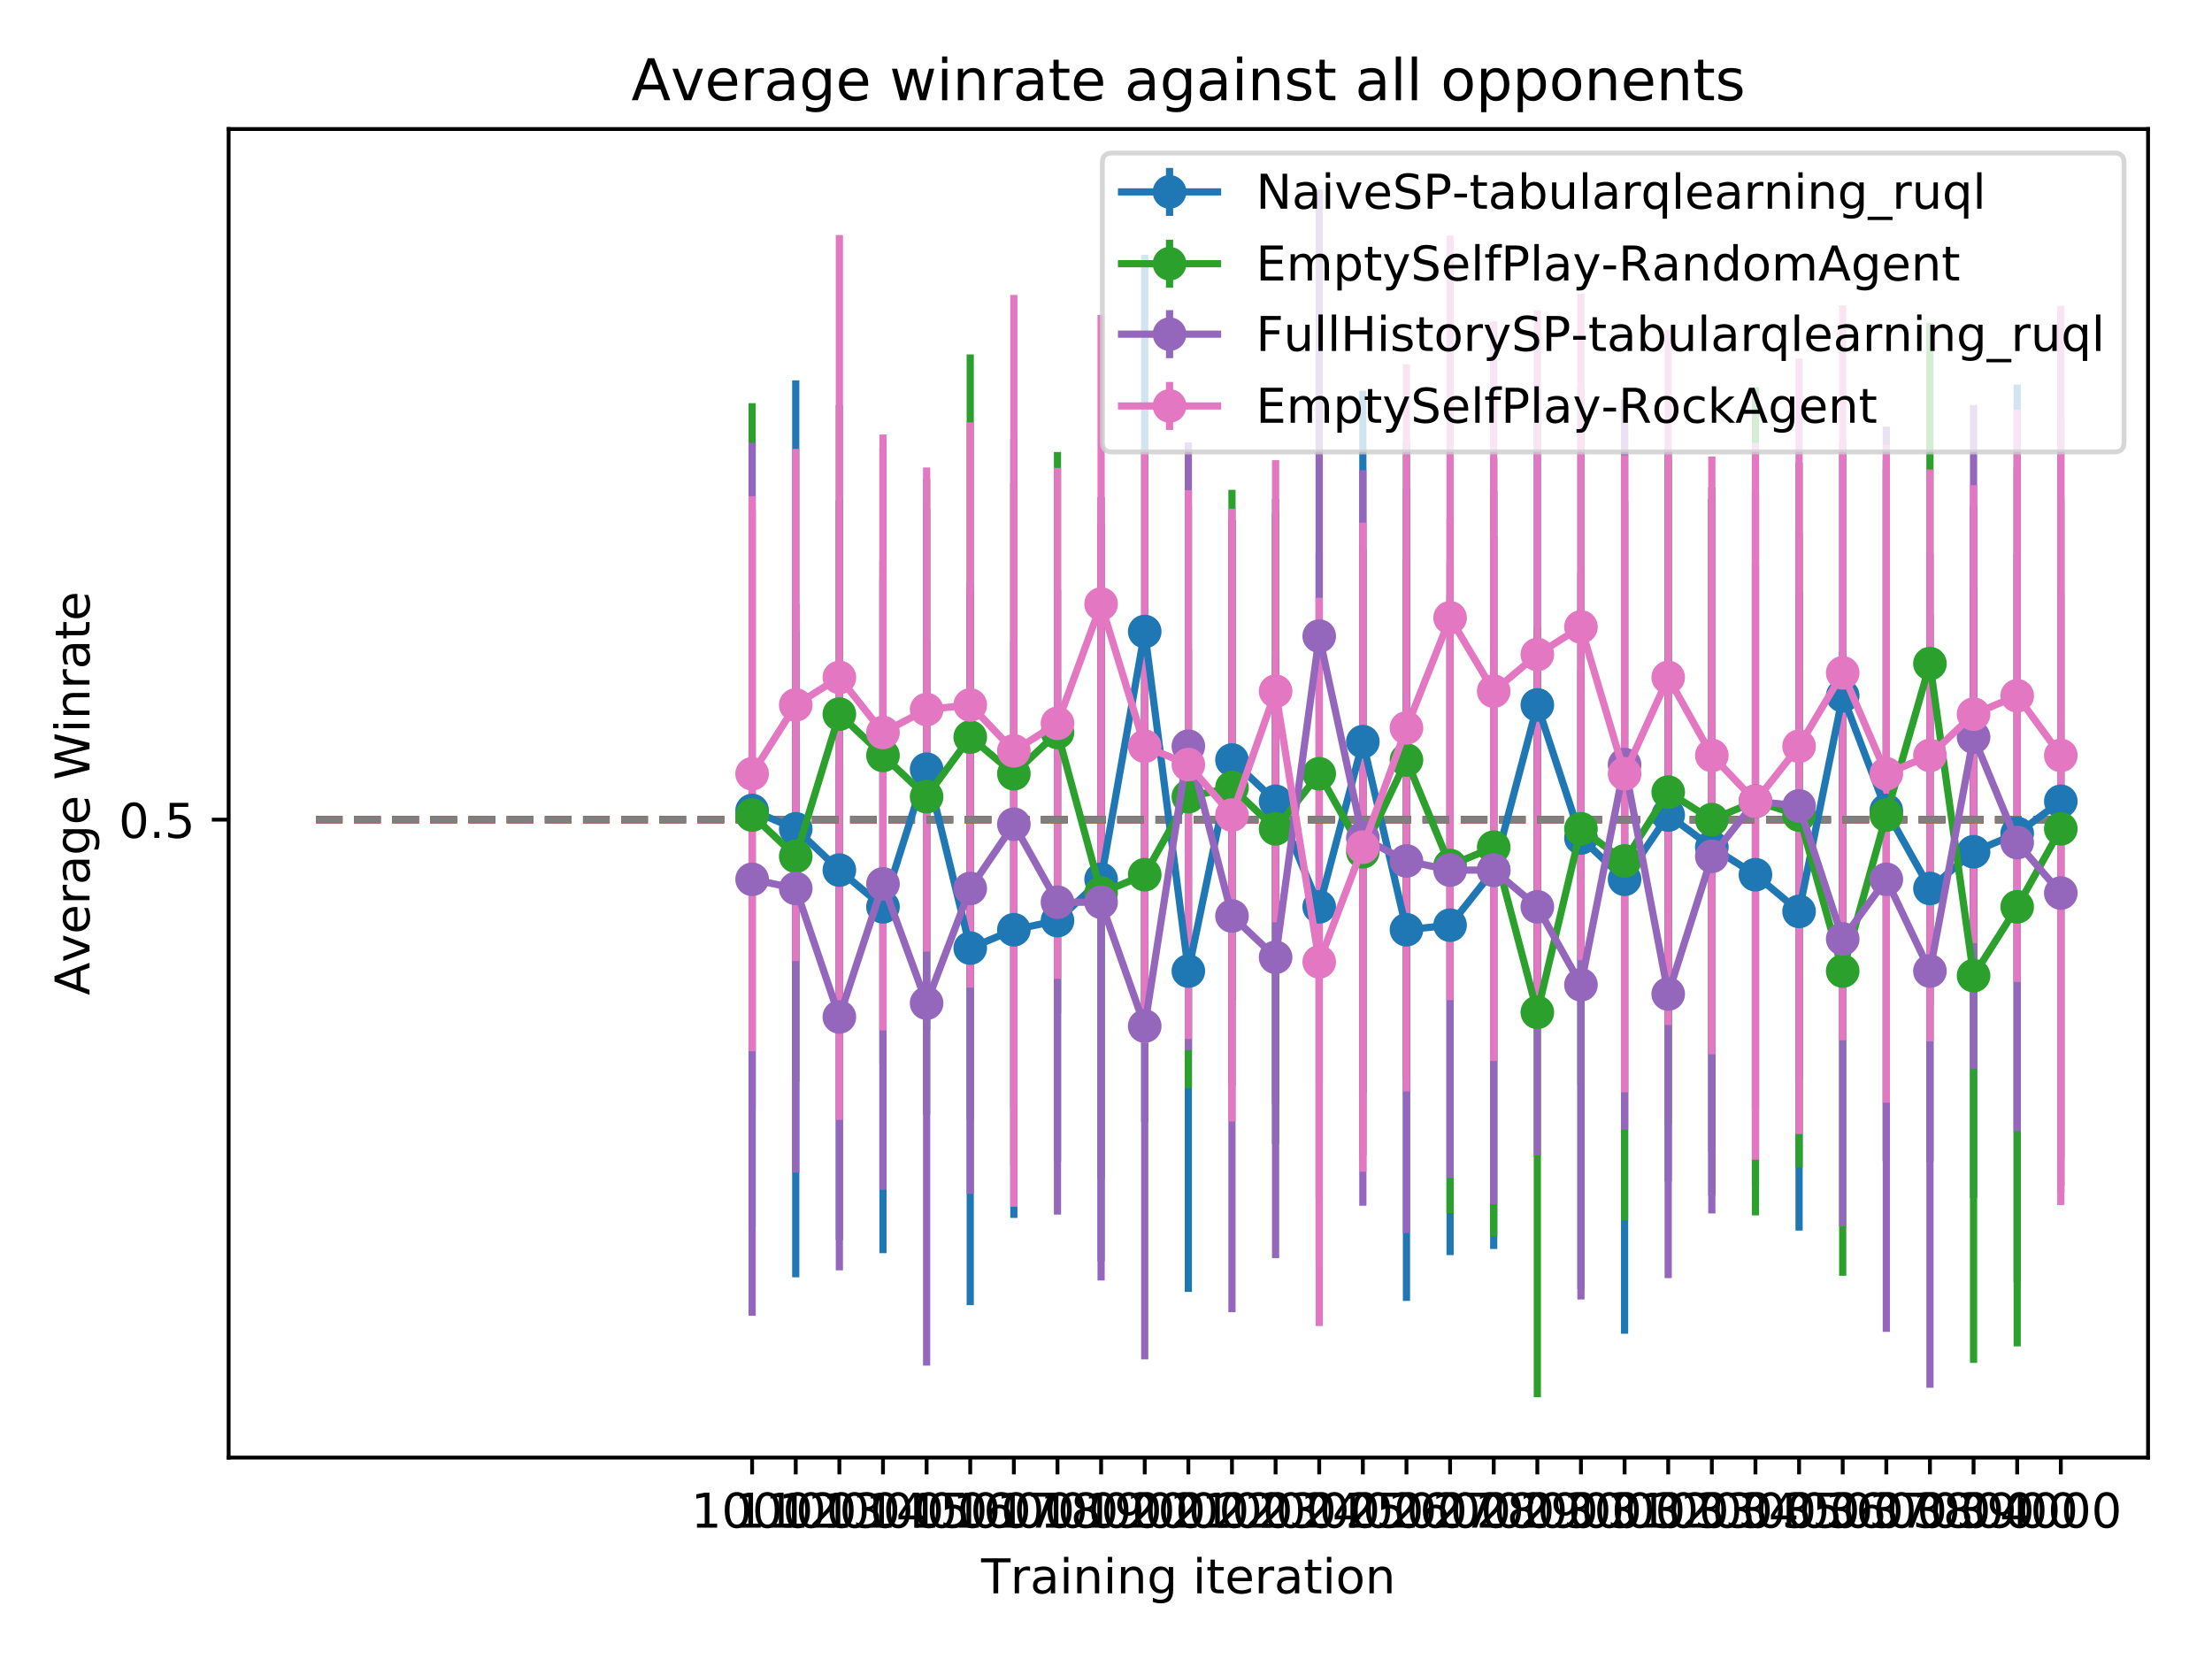 <?xml version="1.0" encoding="utf-8" standalone="no"?>
<!DOCTYPE svg PUBLIC "-//W3C//DTD SVG 1.1//EN"
  "http://www.w3.org/Graphics/SVG/1.1/DTD/svg11.dtd">
<!-- Created with matplotlib (https://matplotlib.org/) -->
<svg height="345.6pt" version="1.1" viewBox="0 0 460.8 345.6" width="460.8pt" xmlns="http://www.w3.org/2000/svg" xmlns:xlink="http://www.w3.org/1999/xlink">
 <defs>
  <style type="text/css">
*{stroke-linecap:butt;stroke-linejoin:round;}
  </style>
 </defs>
 <g id="figure_1">
  <g id="patch_1">
   <path d="M 0 345.6 
L 460.8 345.6 
L 460.8 0 
L 0 0 
z
" style="fill:#ffffff;"/>
  </g>
  <g id="axes_1">
   <g id="patch_2">
    <path d="M 47.63 303.64 
L 447.48 303.64 
L 447.48 26.88 
L 47.63 26.88 
z
" style="fill:#ffffff;"/>
   </g>
   <g id="matplotlib.axis_1">
    <g id="xtick_1">
     <g id="line2d_1">
      <defs>
       <path d="M 0 0 
L 0 3.5 
" id="mf19a729d9c" style="stroke:#000000;stroke-width:0.8;"/>
      </defs>
      <g>
       <use style="stroke:#000000;stroke-width:0.8;" x="156.68" xlink:href="#mf19a729d9c" y="303.64"/>
      </g>
     </g>
     <g id="text_1">
      <!-- 1000 -->
      <defs>
       <path d="M 12.406 8.297 
L 28.516 8.297 
L 28.516 63.922 
L 10.984 60.406 
L 10.984 69.391 
L 28.422 72.906 
L 38.281 72.906 
L 38.281 8.297 
L 54.391 8.297 
L 54.391 0 
L 12.406 0 
z
" id="DejaVuSans-49"/>
       <path d="M 31.781 66.406 
Q 24.172 66.406 20.328 58.906 
Q 16.5 51.422 16.5 36.375 
Q 16.5 21.391 20.328 13.891 
Q 24.172 6.391 31.781 6.391 
Q 39.453 6.391 43.281 13.891 
Q 47.125 21.391 47.125 36.375 
Q 47.125 51.422 43.281 58.906 
Q 39.453 66.406 31.781 66.406 
z
M 31.781 74.219 
Q 44.047 74.219 50.516 64.516 
Q 56.984 54.828 56.984 36.375 
Q 56.984 17.969 50.516 8.266 
Q 44.047 -1.422 31.781 -1.422 
Q 19.531 -1.422 13.062 8.266 
Q 6.594 17.969 6.594 36.375 
Q 6.594 54.828 13.062 64.516 
Q 19.531 74.219 31.781 74.219 
z
" id="DejaVuSans-48"/>
      </defs>
      <g transform="translate(143.955 318.238)scale(0.1 -0.1)">
       <use xlink:href="#DejaVuSans-49"/>
       <use x="63.623" xlink:href="#DejaVuSans-48"/>
       <use x="127.246" xlink:href="#DejaVuSans-48"/>
       <use x="190.869" xlink:href="#DejaVuSans-48"/>
      </g>
     </g>
    </g>
    <g id="xtick_2">
     <g id="line2d_2">
      <g>
       <use style="stroke:#000000;stroke-width:0.8;" x="165.768" xlink:href="#mf19a729d9c" y="303.64"/>
      </g>
     </g>
     <g id="text_2">
      <!-- 1100 -->
      <g transform="translate(153.042 318.238)scale(0.1 -0.1)">
       <use xlink:href="#DejaVuSans-49"/>
       <use x="63.623" xlink:href="#DejaVuSans-49"/>
       <use x="127.246" xlink:href="#DejaVuSans-48"/>
       <use x="190.869" xlink:href="#DejaVuSans-48"/>
      </g>
     </g>
    </g>
    <g id="xtick_3">
     <g id="line2d_3">
      <g>
       <use style="stroke:#000000;stroke-width:0.8;" x="174.855" xlink:href="#mf19a729d9c" y="303.64"/>
      </g>
     </g>
     <g id="text_3">
      <!-- 1200 -->
      <defs>
       <path d="M 19.188 8.297 
L 53.609 8.297 
L 53.609 0 
L 7.328 0 
L 7.328 8.297 
Q 12.938 14.109 22.625 23.891 
Q 32.328 33.688 34.812 36.531 
Q 39.547 41.844 41.422 45.531 
Q 43.312 49.219 43.312 52.781 
Q 43.312 58.594 39.234 62.25 
Q 35.156 65.922 28.609 65.922 
Q 23.969 65.922 18.812 64.312 
Q 13.672 62.703 7.812 59.422 
L 7.812 69.391 
Q 13.766 71.781 18.938 73 
Q 24.125 74.219 28.422 74.219 
Q 39.75 74.219 46.484 68.547 
Q 53.219 62.891 53.219 53.422 
Q 53.219 48.922 51.531 44.891 
Q 49.859 40.875 45.406 35.406 
Q 44.188 33.984 37.641 27.219 
Q 31.109 20.453 19.188 8.297 
z
" id="DejaVuSans-50"/>
      </defs>
      <g transform="translate(162.13 318.238)scale(0.1 -0.1)">
       <use xlink:href="#DejaVuSans-49"/>
       <use x="63.623" xlink:href="#DejaVuSans-50"/>
       <use x="127.246" xlink:href="#DejaVuSans-48"/>
       <use x="190.869" xlink:href="#DejaVuSans-48"/>
      </g>
     </g>
    </g>
    <g id="xtick_4">
     <g id="line2d_4">
      <g>
       <use style="stroke:#000000;stroke-width:0.8;" x="183.942" xlink:href="#mf19a729d9c" y="303.64"/>
      </g>
     </g>
     <g id="text_4">
      <!-- 1300 -->
      <defs>
       <path d="M 40.578 39.312 
Q 47.656 37.797 51.625 33 
Q 55.609 28.219 55.609 21.188 
Q 55.609 10.406 48.188 4.484 
Q 40.766 -1.422 27.094 -1.422 
Q 22.516 -1.422 17.656 -0.516 
Q 12.797 0.391 7.625 2.203 
L 7.625 11.719 
Q 11.719 9.328 16.594 8.109 
Q 21.484 6.891 26.812 6.891 
Q 36.078 6.891 40.938 10.547 
Q 45.797 14.203 45.797 21.188 
Q 45.797 27.641 41.281 31.266 
Q 36.766 34.906 28.719 34.906 
L 20.219 34.906 
L 20.219 43.016 
L 29.109 43.016 
Q 36.375 43.016 40.234 45.922 
Q 44.094 48.828 44.094 54.297 
Q 44.094 59.906 40.109 62.906 
Q 36.141 65.922 28.719 65.922 
Q 24.656 65.922 20.016 65.031 
Q 15.375 64.156 9.812 62.312 
L 9.812 71.094 
Q 15.438 72.656 20.344 73.438 
Q 25.25 74.219 29.594 74.219 
Q 40.828 74.219 47.359 69.109 
Q 53.906 64.016 53.906 55.328 
Q 53.906 49.266 50.438 45.094 
Q 46.969 40.922 40.578 39.312 
z
" id="DejaVuSans-51"/>
      </defs>
      <g transform="translate(171.218 318.238)scale(0.1 -0.1)">
       <use xlink:href="#DejaVuSans-49"/>
       <use x="63.623" xlink:href="#DejaVuSans-51"/>
       <use x="127.246" xlink:href="#DejaVuSans-48"/>
       <use x="190.869" xlink:href="#DejaVuSans-48"/>
      </g>
     </g>
    </g>
    <g id="xtick_5">
     <g id="line2d_5">
      <g>
       <use style="stroke:#000000;stroke-width:0.8;" x="193.03" xlink:href="#mf19a729d9c" y="303.64"/>
      </g>
     </g>
     <g id="text_5">
      <!-- 1400 -->
      <defs>
       <path d="M 37.797 64.312 
L 12.891 25.391 
L 37.797 25.391 
z
M 35.203 72.906 
L 47.609 72.906 
L 47.609 25.391 
L 58.016 25.391 
L 58.016 17.188 
L 47.609 17.188 
L 47.609 0 
L 37.797 0 
L 37.797 17.188 
L 4.891 17.188 
L 4.891 26.703 
z
" id="DejaVuSans-52"/>
      </defs>
      <g transform="translate(180.305 318.238)scale(0.1 -0.1)">
       <use xlink:href="#DejaVuSans-49"/>
       <use x="63.623" xlink:href="#DejaVuSans-52"/>
       <use x="127.246" xlink:href="#DejaVuSans-48"/>
       <use x="190.869" xlink:href="#DejaVuSans-48"/>
      </g>
     </g>
    </g>
    <g id="xtick_6">
     <g id="line2d_6">
      <g>
       <use style="stroke:#000000;stroke-width:0.8;" x="202.118" xlink:href="#mf19a729d9c" y="303.64"/>
      </g>
     </g>
     <g id="text_6">
      <!-- 1500 -->
      <defs>
       <path d="M 10.797 72.906 
L 49.516 72.906 
L 49.516 64.594 
L 19.828 64.594 
L 19.828 46.734 
Q 21.969 47.469 24.109 47.828 
Q 26.266 48.188 28.422 48.188 
Q 40.625 48.188 47.75 41.5 
Q 54.891 34.812 54.891 23.391 
Q 54.891 11.625 47.562 5.094 
Q 40.234 -1.422 26.906 -1.422 
Q 22.312 -1.422 17.547 -0.641 
Q 12.797 0.141 7.719 1.703 
L 7.719 11.625 
Q 12.109 9.234 16.797 8.062 
Q 21.484 6.891 26.703 6.891 
Q 35.156 6.891 40.078 11.328 
Q 45.016 15.766 45.016 23.391 
Q 45.016 31 40.078 35.438 
Q 35.156 39.891 26.703 39.891 
Q 22.75 39.891 18.812 39.016 
Q 14.891 38.141 10.797 36.281 
z
" id="DejaVuSans-53"/>
      </defs>
      <g transform="translate(189.393 318.238)scale(0.1 -0.1)">
       <use xlink:href="#DejaVuSans-49"/>
       <use x="63.623" xlink:href="#DejaVuSans-53"/>
       <use x="127.246" xlink:href="#DejaVuSans-48"/>
       <use x="190.869" xlink:href="#DejaVuSans-48"/>
      </g>
     </g>
    </g>
    <g id="xtick_7">
     <g id="line2d_7">
      <g>
       <use style="stroke:#000000;stroke-width:0.8;" x="211.205" xlink:href="#mf19a729d9c" y="303.64"/>
      </g>
     </g>
     <g id="text_7">
      <!-- 1600 -->
      <defs>
       <path d="M 33.016 40.375 
Q 26.375 40.375 22.484 35.828 
Q 18.609 31.297 18.609 23.391 
Q 18.609 15.531 22.484 10.953 
Q 26.375 6.391 33.016 6.391 
Q 39.656 6.391 43.531 10.953 
Q 47.406 15.531 47.406 23.391 
Q 47.406 31.297 43.531 35.828 
Q 39.656 40.375 33.016 40.375 
z
M 52.594 71.297 
L 52.594 62.312 
Q 48.875 64.062 45.094 64.984 
Q 41.312 65.922 37.594 65.922 
Q 27.828 65.922 22.672 59.328 
Q 17.531 52.734 16.797 39.406 
Q 19.672 43.656 24.016 45.922 
Q 28.375 48.188 33.594 48.188 
Q 44.578 48.188 50.953 41.516 
Q 57.328 34.859 57.328 23.391 
Q 57.328 12.156 50.688 5.359 
Q 44.047 -1.422 33.016 -1.422 
Q 20.359 -1.422 13.672 8.266 
Q 6.984 17.969 6.984 36.375 
Q 6.984 53.656 15.188 63.938 
Q 23.391 74.219 37.203 74.219 
Q 40.922 74.219 44.703 73.484 
Q 48.484 72.75 52.594 71.297 
z
" id="DejaVuSans-54"/>
      </defs>
      <g transform="translate(198.48 318.238)scale(0.1 -0.1)">
       <use xlink:href="#DejaVuSans-49"/>
       <use x="63.623" xlink:href="#DejaVuSans-54"/>
       <use x="127.246" xlink:href="#DejaVuSans-48"/>
       <use x="190.869" xlink:href="#DejaVuSans-48"/>
      </g>
     </g>
    </g>
    <g id="xtick_8">
     <g id="line2d_8">
      <g>
       <use style="stroke:#000000;stroke-width:0.8;" x="220.292" xlink:href="#mf19a729d9c" y="303.64"/>
      </g>
     </g>
     <g id="text_8">
      <!-- 1700 -->
      <defs>
       <path d="M 8.203 72.906 
L 55.078 72.906 
L 55.078 68.703 
L 28.609 0 
L 18.312 0 
L 43.219 64.594 
L 8.203 64.594 
z
" id="DejaVuSans-55"/>
      </defs>
      <g transform="translate(207.567 318.238)scale(0.1 -0.1)">
       <use xlink:href="#DejaVuSans-49"/>
       <use x="63.623" xlink:href="#DejaVuSans-55"/>
       <use x="127.246" xlink:href="#DejaVuSans-48"/>
       <use x="190.869" xlink:href="#DejaVuSans-48"/>
      </g>
     </g>
    </g>
    <g id="xtick_9">
     <g id="line2d_9">
      <g>
       <use style="stroke:#000000;stroke-width:0.8;" x="229.38" xlink:href="#mf19a729d9c" y="303.64"/>
      </g>
     </g>
     <g id="text_9">
      <!-- 1800 -->
      <defs>
       <path d="M 31.781 34.625 
Q 24.75 34.625 20.719 30.859 
Q 16.703 27.094 16.703 20.516 
Q 16.703 13.922 20.719 10.156 
Q 24.75 6.391 31.781 6.391 
Q 38.812 6.391 42.859 10.172 
Q 46.922 13.969 46.922 20.516 
Q 46.922 27.094 42.891 30.859 
Q 38.875 34.625 31.781 34.625 
z
M 21.922 38.812 
Q 15.578 40.375 12.031 44.719 
Q 8.5 49.078 8.5 55.328 
Q 8.5 64.062 14.719 69.141 
Q 20.953 74.219 31.781 74.219 
Q 42.672 74.219 48.875 69.141 
Q 55.078 64.062 55.078 55.328 
Q 55.078 49.078 51.531 44.719 
Q 48 40.375 41.703 38.812 
Q 48.828 37.156 52.797 32.312 
Q 56.781 27.484 56.781 20.516 
Q 56.781 9.906 50.312 4.234 
Q 43.844 -1.422 31.781 -1.422 
Q 19.734 -1.422 13.25 4.234 
Q 6.781 9.906 6.781 20.516 
Q 6.781 27.484 10.781 32.312 
Q 14.797 37.156 21.922 38.812 
z
M 18.312 54.391 
Q 18.312 48.734 21.844 45.562 
Q 25.391 42.391 31.781 42.391 
Q 38.141 42.391 41.719 45.562 
Q 45.312 48.734 45.312 54.391 
Q 45.312 60.062 41.719 63.234 
Q 38.141 66.406 31.781 66.406 
Q 25.391 66.406 21.844 63.234 
Q 18.312 60.062 18.312 54.391 
z
" id="DejaVuSans-56"/>
      </defs>
      <g transform="translate(216.655 318.238)scale(0.1 -0.1)">
       <use xlink:href="#DejaVuSans-49"/>
       <use x="63.623" xlink:href="#DejaVuSans-56"/>
       <use x="127.246" xlink:href="#DejaVuSans-48"/>
       <use x="190.869" xlink:href="#DejaVuSans-48"/>
      </g>
     </g>
    </g>
    <g id="xtick_10">
     <g id="line2d_10">
      <g>
       <use style="stroke:#000000;stroke-width:0.8;" x="238.468" xlink:href="#mf19a729d9c" y="303.64"/>
      </g>
     </g>
     <g id="text_10">
      <!-- 1900 -->
      <defs>
       <path d="M 10.984 1.516 
L 10.984 10.5 
Q 14.703 8.734 18.5 7.812 
Q 22.312 6.891 25.984 6.891 
Q 35.75 6.891 40.891 13.453 
Q 46.047 20.016 46.781 33.406 
Q 43.953 29.203 39.594 26.953 
Q 35.25 24.703 29.984 24.703 
Q 19.047 24.703 12.672 31.312 
Q 6.297 37.938 6.297 49.422 
Q 6.297 60.641 12.938 67.422 
Q 19.578 74.219 30.609 74.219 
Q 43.266 74.219 49.922 64.516 
Q 56.594 54.828 56.594 36.375 
Q 56.594 19.141 48.406 8.859 
Q 40.234 -1.422 26.422 -1.422 
Q 22.703 -1.422 18.891 -0.688 
Q 15.094 0.047 10.984 1.516 
z
M 30.609 32.422 
Q 37.25 32.422 41.125 36.953 
Q 45.016 41.5 45.016 49.422 
Q 45.016 57.281 41.125 61.844 
Q 37.25 66.406 30.609 66.406 
Q 23.969 66.406 20.094 61.844 
Q 16.219 57.281 16.219 49.422 
Q 16.219 41.5 20.094 36.953 
Q 23.969 32.422 30.609 32.422 
z
" id="DejaVuSans-57"/>
      </defs>
      <g transform="translate(225.743 318.238)scale(0.1 -0.1)">
       <use xlink:href="#DejaVuSans-49"/>
       <use x="63.623" xlink:href="#DejaVuSans-57"/>
       <use x="127.246" xlink:href="#DejaVuSans-48"/>
       <use x="190.869" xlink:href="#DejaVuSans-48"/>
      </g>
     </g>
    </g>
    <g id="xtick_11">
     <g id="line2d_11">
      <g>
       <use style="stroke:#000000;stroke-width:0.8;" x="247.555" xlink:href="#mf19a729d9c" y="303.64"/>
      </g>
     </g>
     <g id="text_11">
      <!-- 2000 -->
      <g transform="translate(234.83 318.238)scale(0.1 -0.1)">
       <use xlink:href="#DejaVuSans-50"/>
       <use x="63.623" xlink:href="#DejaVuSans-48"/>
       <use x="127.246" xlink:href="#DejaVuSans-48"/>
       <use x="190.869" xlink:href="#DejaVuSans-48"/>
      </g>
     </g>
    </g>
    <g id="xtick_12">
     <g id="line2d_12">
      <g>
       <use style="stroke:#000000;stroke-width:0.8;" x="256.642" xlink:href="#mf19a729d9c" y="303.64"/>
      </g>
     </g>
     <g id="text_12">
      <!-- 2100 -->
      <g transform="translate(243.917 318.238)scale(0.1 -0.1)">
       <use xlink:href="#DejaVuSans-50"/>
       <use x="63.623" xlink:href="#DejaVuSans-49"/>
       <use x="127.246" xlink:href="#DejaVuSans-48"/>
       <use x="190.869" xlink:href="#DejaVuSans-48"/>
      </g>
     </g>
    </g>
    <g id="xtick_13">
     <g id="line2d_13">
      <g>
       <use style="stroke:#000000;stroke-width:0.8;" x="265.73" xlink:href="#mf19a729d9c" y="303.64"/>
      </g>
     </g>
     <g id="text_13">
      <!-- 2200 -->
      <g transform="translate(253.005 318.238)scale(0.1 -0.1)">
       <use xlink:href="#DejaVuSans-50"/>
       <use x="63.623" xlink:href="#DejaVuSans-50"/>
       <use x="127.246" xlink:href="#DejaVuSans-48"/>
       <use x="190.869" xlink:href="#DejaVuSans-48"/>
      </g>
     </g>
    </g>
    <g id="xtick_14">
     <g id="line2d_14">
      <g>
       <use style="stroke:#000000;stroke-width:0.8;" x="274.817" xlink:href="#mf19a729d9c" y="303.64"/>
      </g>
     </g>
     <g id="text_14">
      <!-- 2300 -->
      <g transform="translate(262.092 318.238)scale(0.1 -0.1)">
       <use xlink:href="#DejaVuSans-50"/>
       <use x="63.623" xlink:href="#DejaVuSans-51"/>
       <use x="127.246" xlink:href="#DejaVuSans-48"/>
       <use x="190.869" xlink:href="#DejaVuSans-48"/>
      </g>
     </g>
    </g>
    <g id="xtick_15">
     <g id="line2d_15">
      <g>
       <use style="stroke:#000000;stroke-width:0.8;" x="283.905" xlink:href="#mf19a729d9c" y="303.64"/>
      </g>
     </g>
     <g id="text_15">
      <!-- 2400 -->
      <g transform="translate(271.18 318.238)scale(0.1 -0.1)">
       <use xlink:href="#DejaVuSans-50"/>
       <use x="63.623" xlink:href="#DejaVuSans-52"/>
       <use x="127.246" xlink:href="#DejaVuSans-48"/>
       <use x="190.869" xlink:href="#DejaVuSans-48"/>
      </g>
     </g>
    </g>
    <g id="xtick_16">
     <g id="line2d_16">
      <g>
       <use style="stroke:#000000;stroke-width:0.8;" x="292.993" xlink:href="#mf19a729d9c" y="303.64"/>
      </g>
     </g>
     <g id="text_16">
      <!-- 2500 -->
      <g transform="translate(280.267 318.238)scale(0.1 -0.1)">
       <use xlink:href="#DejaVuSans-50"/>
       <use x="63.623" xlink:href="#DejaVuSans-53"/>
       <use x="127.246" xlink:href="#DejaVuSans-48"/>
       <use x="190.869" xlink:href="#DejaVuSans-48"/>
      </g>
     </g>
    </g>
    <g id="xtick_17">
     <g id="line2d_17">
      <g>
       <use style="stroke:#000000;stroke-width:0.8;" x="302.08" xlink:href="#mf19a729d9c" y="303.64"/>
      </g>
     </g>
     <g id="text_17">
      <!-- 2600 -->
      <g transform="translate(289.355 318.238)scale(0.1 -0.1)">
       <use xlink:href="#DejaVuSans-50"/>
       <use x="63.623" xlink:href="#DejaVuSans-54"/>
       <use x="127.246" xlink:href="#DejaVuSans-48"/>
       <use x="190.869" xlink:href="#DejaVuSans-48"/>
      </g>
     </g>
    </g>
    <g id="xtick_18">
     <g id="line2d_18">
      <g>
       <use style="stroke:#000000;stroke-width:0.8;" x="311.168" xlink:href="#mf19a729d9c" y="303.64"/>
      </g>
     </g>
     <g id="text_18">
      <!-- 2700 -->
      <g transform="translate(298.442 318.238)scale(0.1 -0.1)">
       <use xlink:href="#DejaVuSans-50"/>
       <use x="63.623" xlink:href="#DejaVuSans-55"/>
       <use x="127.246" xlink:href="#DejaVuSans-48"/>
       <use x="190.869" xlink:href="#DejaVuSans-48"/>
      </g>
     </g>
    </g>
    <g id="xtick_19">
     <g id="line2d_19">
      <g>
       <use style="stroke:#000000;stroke-width:0.8;" x="320.255" xlink:href="#mf19a729d9c" y="303.64"/>
      </g>
     </g>
     <g id="text_19">
      <!-- 2800 -->
      <g transform="translate(307.53 318.238)scale(0.1 -0.1)">
       <use xlink:href="#DejaVuSans-50"/>
       <use x="63.623" xlink:href="#DejaVuSans-56"/>
       <use x="127.246" xlink:href="#DejaVuSans-48"/>
       <use x="190.869" xlink:href="#DejaVuSans-48"/>
      </g>
     </g>
    </g>
    <g id="xtick_20">
     <g id="line2d_20">
      <g>
       <use style="stroke:#000000;stroke-width:0.8;" x="329.342" xlink:href="#mf19a729d9c" y="303.64"/>
      </g>
     </g>
     <g id="text_20">
      <!-- 2900 -->
      <g transform="translate(316.618 318.238)scale(0.1 -0.1)">
       <use xlink:href="#DejaVuSans-50"/>
       <use x="63.623" xlink:href="#DejaVuSans-57"/>
       <use x="127.246" xlink:href="#DejaVuSans-48"/>
       <use x="190.869" xlink:href="#DejaVuSans-48"/>
      </g>
     </g>
    </g>
    <g id="xtick_21">
     <g id="line2d_21">
      <g>
       <use style="stroke:#000000;stroke-width:0.8;" x="338.43" xlink:href="#mf19a729d9c" y="303.64"/>
      </g>
     </g>
     <g id="text_21">
      <!-- 3000 -->
      <g transform="translate(325.705 318.238)scale(0.1 -0.1)">
       <use xlink:href="#DejaVuSans-51"/>
       <use x="63.623" xlink:href="#DejaVuSans-48"/>
       <use x="127.246" xlink:href="#DejaVuSans-48"/>
       <use x="190.869" xlink:href="#DejaVuSans-48"/>
      </g>
     </g>
    </g>
    <g id="xtick_22">
     <g id="line2d_22">
      <g>
       <use style="stroke:#000000;stroke-width:0.8;" x="347.517" xlink:href="#mf19a729d9c" y="303.64"/>
      </g>
     </g>
     <g id="text_22">
      <!-- 3100 -->
      <g transform="translate(334.793 318.238)scale(0.1 -0.1)">
       <use xlink:href="#DejaVuSans-51"/>
       <use x="63.623" xlink:href="#DejaVuSans-49"/>
       <use x="127.246" xlink:href="#DejaVuSans-48"/>
       <use x="190.869" xlink:href="#DejaVuSans-48"/>
      </g>
     </g>
    </g>
    <g id="xtick_23">
     <g id="line2d_23">
      <g>
       <use style="stroke:#000000;stroke-width:0.8;" x="356.605" xlink:href="#mf19a729d9c" y="303.64"/>
      </g>
     </g>
     <g id="text_23">
      <!-- 3200 -->
      <g transform="translate(343.88 318.238)scale(0.1 -0.1)">
       <use xlink:href="#DejaVuSans-51"/>
       <use x="63.623" xlink:href="#DejaVuSans-50"/>
       <use x="127.246" xlink:href="#DejaVuSans-48"/>
       <use x="190.869" xlink:href="#DejaVuSans-48"/>
      </g>
     </g>
    </g>
    <g id="xtick_24">
     <g id="line2d_24">
      <g>
       <use style="stroke:#000000;stroke-width:0.8;" x="365.692" xlink:href="#mf19a729d9c" y="303.64"/>
      </g>
     </g>
     <g id="text_24">
      <!-- 3300 -->
      <g transform="translate(352.967 318.238)scale(0.1 -0.1)">
       <use xlink:href="#DejaVuSans-51"/>
       <use x="63.623" xlink:href="#DejaVuSans-51"/>
       <use x="127.246" xlink:href="#DejaVuSans-48"/>
       <use x="190.869" xlink:href="#DejaVuSans-48"/>
      </g>
     </g>
    </g>
    <g id="xtick_25">
     <g id="line2d_25">
      <g>
       <use style="stroke:#000000;stroke-width:0.8;" x="374.78" xlink:href="#mf19a729d9c" y="303.64"/>
      </g>
     </g>
     <g id="text_25">
      <!-- 3400 -->
      <g transform="translate(362.055 318.238)scale(0.1 -0.1)">
       <use xlink:href="#DejaVuSans-51"/>
       <use x="63.623" xlink:href="#DejaVuSans-52"/>
       <use x="127.246" xlink:href="#DejaVuSans-48"/>
       <use x="190.869" xlink:href="#DejaVuSans-48"/>
      </g>
     </g>
    </g>
    <g id="xtick_26">
     <g id="line2d_26">
      <g>
       <use style="stroke:#000000;stroke-width:0.8;" x="383.868" xlink:href="#mf19a729d9c" y="303.64"/>
      </g>
     </g>
     <g id="text_26">
      <!-- 3500 -->
      <g transform="translate(371.142 318.238)scale(0.1 -0.1)">
       <use xlink:href="#DejaVuSans-51"/>
       <use x="63.623" xlink:href="#DejaVuSans-53"/>
       <use x="127.246" xlink:href="#DejaVuSans-48"/>
       <use x="190.869" xlink:href="#DejaVuSans-48"/>
      </g>
     </g>
    </g>
    <g id="xtick_27">
     <g id="line2d_27">
      <g>
       <use style="stroke:#000000;stroke-width:0.8;" x="392.955" xlink:href="#mf19a729d9c" y="303.64"/>
      </g>
     </g>
     <g id="text_27">
      <!-- 3600 -->
      <g transform="translate(380.23 318.238)scale(0.1 -0.1)">
       <use xlink:href="#DejaVuSans-51"/>
       <use x="63.623" xlink:href="#DejaVuSans-54"/>
       <use x="127.246" xlink:href="#DejaVuSans-48"/>
       <use x="190.869" xlink:href="#DejaVuSans-48"/>
      </g>
     </g>
    </g>
    <g id="xtick_28">
     <g id="line2d_28">
      <g>
       <use style="stroke:#000000;stroke-width:0.8;" x="402.043" xlink:href="#mf19a729d9c" y="303.64"/>
      </g>
     </g>
     <g id="text_28">
      <!-- 3700 -->
      <g transform="translate(389.317 318.238)scale(0.1 -0.1)">
       <use xlink:href="#DejaVuSans-51"/>
       <use x="63.623" xlink:href="#DejaVuSans-55"/>
       <use x="127.246" xlink:href="#DejaVuSans-48"/>
       <use x="190.869" xlink:href="#DejaVuSans-48"/>
      </g>
     </g>
    </g>
    <g id="xtick_29">
     <g id="line2d_29">
      <g>
       <use style="stroke:#000000;stroke-width:0.8;" x="411.13" xlink:href="#mf19a729d9c" y="303.64"/>
      </g>
     </g>
     <g id="text_29">
      <!-- 3800 -->
      <g transform="translate(398.405 318.238)scale(0.1 -0.1)">
       <use xlink:href="#DejaVuSans-51"/>
       <use x="63.623" xlink:href="#DejaVuSans-56"/>
       <use x="127.246" xlink:href="#DejaVuSans-48"/>
       <use x="190.869" xlink:href="#DejaVuSans-48"/>
      </g>
     </g>
    </g>
    <g id="xtick_30">
     <g id="line2d_30">
      <g>
       <use style="stroke:#000000;stroke-width:0.8;" x="420.217" xlink:href="#mf19a729d9c" y="303.64"/>
      </g>
     </g>
     <g id="text_30">
      <!-- 3900 -->
      <g transform="translate(407.493 318.238)scale(0.1 -0.1)">
       <use xlink:href="#DejaVuSans-51"/>
       <use x="63.623" xlink:href="#DejaVuSans-57"/>
       <use x="127.246" xlink:href="#DejaVuSans-48"/>
       <use x="190.869" xlink:href="#DejaVuSans-48"/>
      </g>
     </g>
    </g>
    <g id="xtick_31">
     <g id="line2d_31">
      <g>
       <use style="stroke:#000000;stroke-width:0.8;" x="429.305" xlink:href="#mf19a729d9c" y="303.64"/>
      </g>
     </g>
     <g id="text_31">
      <!-- 4000 -->
      <g transform="translate(416.58 318.238)scale(0.1 -0.1)">
       <use xlink:href="#DejaVuSans-52"/>
       <use x="63.623" xlink:href="#DejaVuSans-48"/>
       <use x="127.246" xlink:href="#DejaVuSans-48"/>
       <use x="190.869" xlink:href="#DejaVuSans-48"/>
      </g>
     </g>
    </g>
    <g id="text_32">
     <!-- Training iteration -->
     <defs>
      <path d="M -0.297 72.906 
L 61.375 72.906 
L 61.375 64.594 
L 35.5 64.594 
L 35.5 0 
L 25.594 0 
L 25.594 64.594 
L -0.297 64.594 
z
" id="DejaVuSans-84"/>
      <path d="M 41.109 46.297 
Q 39.594 47.172 37.812 47.578 
Q 36.031 48 33.891 48 
Q 26.266 48 22.188 43.047 
Q 18.109 38.094 18.109 28.812 
L 18.109 0 
L 9.078 0 
L 9.078 54.688 
L 18.109 54.688 
L 18.109 46.188 
Q 20.953 51.172 25.484 53.578 
Q 30.031 56 36.531 56 
Q 37.453 56 38.578 55.875 
Q 39.703 55.766 41.062 55.516 
z
" id="DejaVuSans-114"/>
      <path d="M 34.281 27.484 
Q 23.391 27.484 19.188 25 
Q 14.984 22.516 14.984 16.5 
Q 14.984 11.719 18.141 8.906 
Q 21.297 6.109 26.703 6.109 
Q 34.188 6.109 38.703 11.406 
Q 43.219 16.703 43.219 25.484 
L 43.219 27.484 
z
M 52.203 31.203 
L 52.203 0 
L 43.219 0 
L 43.219 8.297 
Q 40.141 3.328 35.547 0.953 
Q 30.953 -1.422 24.312 -1.422 
Q 15.922 -1.422 10.953 3.297 
Q 6 8.016 6 15.922 
Q 6 25.141 12.172 29.828 
Q 18.359 34.516 30.609 34.516 
L 43.219 34.516 
L 43.219 35.406 
Q 43.219 41.609 39.141 45 
Q 35.062 48.391 27.688 48.391 
Q 23 48.391 18.547 47.266 
Q 14.109 46.141 10.016 43.891 
L 10.016 52.203 
Q 14.938 54.109 19.578 55.047 
Q 24.219 56 28.609 56 
Q 40.484 56 46.344 49.844 
Q 52.203 43.703 52.203 31.203 
z
" id="DejaVuSans-97"/>
      <path d="M 9.422 54.688 
L 18.406 54.688 
L 18.406 0 
L 9.422 0 
z
M 9.422 75.984 
L 18.406 75.984 
L 18.406 64.594 
L 9.422 64.594 
z
" id="DejaVuSans-105"/>
      <path d="M 54.891 33.016 
L 54.891 0 
L 45.906 0 
L 45.906 32.719 
Q 45.906 40.484 42.875 44.328 
Q 39.844 48.188 33.797 48.188 
Q 26.516 48.188 22.312 43.547 
Q 18.109 38.922 18.109 30.906 
L 18.109 0 
L 9.078 0 
L 9.078 54.688 
L 18.109 54.688 
L 18.109 46.188 
Q 21.344 51.125 25.703 53.562 
Q 30.078 56 35.797 56 
Q 45.219 56 50.047 50.172 
Q 54.891 44.344 54.891 33.016 
z
" id="DejaVuSans-110"/>
      <path d="M 45.406 27.984 
Q 45.406 37.75 41.375 43.109 
Q 37.359 48.484 30.078 48.484 
Q 22.859 48.484 18.828 43.109 
Q 14.797 37.75 14.797 27.984 
Q 14.797 18.266 18.828 12.891 
Q 22.859 7.516 30.078 7.516 
Q 37.359 7.516 41.375 12.891 
Q 45.406 18.266 45.406 27.984 
z
M 54.391 6.781 
Q 54.391 -7.172 48.188 -13.984 
Q 42 -20.797 29.203 -20.797 
Q 24.469 -20.797 20.266 -20.094 
Q 16.062 -19.391 12.109 -17.922 
L 12.109 -9.188 
Q 16.062 -11.328 19.922 -12.344 
Q 23.781 -13.375 27.781 -13.375 
Q 36.625 -13.375 41.016 -8.766 
Q 45.406 -4.156 45.406 5.172 
L 45.406 9.625 
Q 42.625 4.781 38.281 2.391 
Q 33.938 0 27.875 0 
Q 17.828 0 11.672 7.656 
Q 5.516 15.328 5.516 27.984 
Q 5.516 40.672 11.672 48.328 
Q 17.828 56 27.875 56 
Q 33.938 56 38.281 53.609 
Q 42.625 51.219 45.406 46.391 
L 45.406 54.688 
L 54.391 54.688 
z
" id="DejaVuSans-103"/>
      <path id="DejaVuSans-32"/>
      <path d="M 18.312 70.219 
L 18.312 54.688 
L 36.812 54.688 
L 36.812 47.703 
L 18.312 47.703 
L 18.312 18.016 
Q 18.312 11.328 20.141 9.422 
Q 21.969 7.516 27.594 7.516 
L 36.812 7.516 
L 36.812 0 
L 27.594 0 
Q 17.188 0 13.234 3.875 
Q 9.281 7.766 9.281 18.016 
L 9.281 47.703 
L 2.688 47.703 
L 2.688 54.688 
L 9.281 54.688 
L 9.281 70.219 
z
" id="DejaVuSans-116"/>
      <path d="M 56.203 29.594 
L 56.203 25.203 
L 14.891 25.203 
Q 15.484 15.922 20.484 11.062 
Q 25.484 6.203 34.422 6.203 
Q 39.594 6.203 44.453 7.469 
Q 49.312 8.734 54.109 11.281 
L 54.109 2.781 
Q 49.266 0.734 44.188 -0.344 
Q 39.109 -1.422 33.891 -1.422 
Q 20.797 -1.422 13.156 6.188 
Q 5.516 13.812 5.516 26.812 
Q 5.516 40.234 12.766 48.109 
Q 20.016 56 32.328 56 
Q 43.359 56 49.781 48.891 
Q 56.203 41.797 56.203 29.594 
z
M 47.219 32.234 
Q 47.125 39.594 43.094 43.984 
Q 39.062 48.391 32.422 48.391 
Q 24.906 48.391 20.391 44.141 
Q 15.875 39.891 15.188 32.172 
z
" id="DejaVuSans-101"/>
      <path d="M 30.609 48.391 
Q 23.391 48.391 19.188 42.75 
Q 14.984 37.109 14.984 27.297 
Q 14.984 17.484 19.156 11.844 
Q 23.344 6.203 30.609 6.203 
Q 37.797 6.203 41.984 11.859 
Q 46.188 17.531 46.188 27.297 
Q 46.188 37.016 41.984 42.703 
Q 37.797 48.391 30.609 48.391 
z
M 30.609 56 
Q 42.328 56 49.016 48.375 
Q 55.719 40.766 55.719 27.297 
Q 55.719 13.875 49.016 6.219 
Q 42.328 -1.422 30.609 -1.422 
Q 18.844 -1.422 12.172 6.219 
Q 5.516 13.875 5.516 27.297 
Q 5.516 40.766 12.172 48.375 
Q 18.844 56 30.609 56 
z
" id="DejaVuSans-111"/>
     </defs>
     <g transform="translate(204.391 331.917)scale(0.1 -0.1)">
      <use xlink:href="#DejaVuSans-84"/>
      <use x="60.865" xlink:href="#DejaVuSans-114"/>
      <use x="101.979" xlink:href="#DejaVuSans-97"/>
      <use x="163.258" xlink:href="#DejaVuSans-105"/>
      <use x="191.041" xlink:href="#DejaVuSans-110"/>
      <use x="254.42" xlink:href="#DejaVuSans-105"/>
      <use x="282.203" xlink:href="#DejaVuSans-110"/>
      <use x="345.582" xlink:href="#DejaVuSans-103"/>
      <use x="409.059" xlink:href="#DejaVuSans-32"/>
      <use x="440.846" xlink:href="#DejaVuSans-105"/>
      <use x="468.629" xlink:href="#DejaVuSans-116"/>
      <use x="507.838" xlink:href="#DejaVuSans-101"/>
      <use x="569.361" xlink:href="#DejaVuSans-114"/>
      <use x="610.475" xlink:href="#DejaVuSans-97"/>
      <use x="671.754" xlink:href="#DejaVuSans-116"/>
      <use x="710.963" xlink:href="#DejaVuSans-105"/>
      <use x="738.746" xlink:href="#DejaVuSans-111"/>
      <use x="799.928" xlink:href="#DejaVuSans-110"/>
     </g>
    </g>
   </g>
   <g id="matplotlib.axis_2">
    <g id="ytick_1">
     <g id="line2d_32">
      <defs>
       <path d="M 0 0 
L -3.5 0 
" id="m25f77728bb" style="stroke:#000000;stroke-width:0.8;"/>
      </defs>
      <g>
       <use style="stroke:#000000;stroke-width:0.8;" x="47.63" xlink:href="#m25f77728bb" y="170.748"/>
      </g>
     </g>
     <g id="text_33">
      <!-- 0.5 -->
      <defs>
       <path d="M 10.688 12.406 
L 21 12.406 
L 21 0 
L 10.688 0 
z
" id="DejaVuSans-46"/>
      </defs>
      <g transform="translate(24.727 174.547)scale(0.1 -0.1)">
       <use xlink:href="#DejaVuSans-48"/>
       <use x="63.623" xlink:href="#DejaVuSans-46"/>
       <use x="95.41" xlink:href="#DejaVuSans-53"/>
      </g>
     </g>
    </g>
    <g id="text_34">
     <!-- Average Winrate -->
     <defs>
      <path d="M 34.188 63.188 
L 20.797 26.906 
L 47.609 26.906 
z
M 28.609 72.906 
L 39.797 72.906 
L 67.578 0 
L 57.328 0 
L 50.688 18.703 
L 17.828 18.703 
L 11.188 0 
L 0.781 0 
z
" id="DejaVuSans-65"/>
      <path d="M 2.984 54.688 
L 12.5 54.688 
L 29.594 8.797 
L 46.688 54.688 
L 56.203 54.688 
L 35.688 0 
L 23.484 0 
z
" id="DejaVuSans-118"/>
      <path d="M 3.328 72.906 
L 13.281 72.906 
L 28.609 11.281 
L 43.891 72.906 
L 54.984 72.906 
L 70.312 11.281 
L 85.594 72.906 
L 95.609 72.906 
L 77.297 0 
L 64.891 0 
L 49.516 63.281 
L 33.984 0 
L 21.578 0 
z
" id="DejaVuSans-87"/>
     </defs>
     <g transform="translate(18.647 207.328)rotate(-90)scale(0.1 -0.1)">
      <use xlink:href="#DejaVuSans-65"/>
      <use x="68.33" xlink:href="#DejaVuSans-118"/>
      <use x="127.51" xlink:href="#DejaVuSans-101"/>
      <use x="189.033" xlink:href="#DejaVuSans-114"/>
      <use x="230.146" xlink:href="#DejaVuSans-97"/>
      <use x="291.426" xlink:href="#DejaVuSans-103"/>
      <use x="354.902" xlink:href="#DejaVuSans-101"/>
      <use x="416.426" xlink:href="#DejaVuSans-32"/>
      <use x="448.213" xlink:href="#DejaVuSans-87"/>
      <use x="547.059" xlink:href="#DejaVuSans-105"/>
      <use x="574.842" xlink:href="#DejaVuSans-110"/>
      <use x="638.221" xlink:href="#DejaVuSans-114"/>
      <use x="679.334" xlink:href="#DejaVuSans-97"/>
      <use x="740.613" xlink:href="#DejaVuSans-116"/>
      <use x="779.822" xlink:href="#DejaVuSans-101"/>
     </g>
    </g>
   </g>
   <g id="LineCollection_1">
    <path clip-path="url(#p6dd0b08ed8)" d="M 156.68 231.335 
L 156.68 106.338 
" style="fill:none;stroke:#1f77b4;stroke-width:1.5;"/>
    <path clip-path="url(#p6dd0b08ed8)" d="M 165.768 266.09 
L 165.768 79.23 
" style="fill:none;stroke:#1f77b4;stroke-width:1.5;"/>
    <path clip-path="url(#p6dd0b08ed8)" d="M 174.855 258.311 
L 174.855 104.212 
" style="fill:none;stroke:#1f77b4;stroke-width:1.5;"/>
    <path clip-path="url(#p6dd0b08ed8)" d="M 183.942 261.06 
L 183.942 116.756 
" style="fill:none;stroke:#1f77b4;stroke-width:1.5;"/>
    <path clip-path="url(#p6dd0b08ed8)" d="M 193.03 214.461 
L 193.03 106.009 
" style="fill:none;stroke:#1f77b4;stroke-width:1.5;"/>
    <path clip-path="url(#p6dd0b08ed8)" d="M 202.118 271.887 
L 202.118 123.132 
" style="fill:none;stroke:#1f77b4;stroke-width:1.5;"/>
    <path clip-path="url(#p6dd0b08ed8)" d="M 211.205 253.709 
L 211.205 133.663 
" style="fill:none;stroke:#1f77b4;stroke-width:1.5;"/>
    <path clip-path="url(#p6dd0b08ed8)" d="M 220.292 241.95 
L 220.292 141.6 
" style="fill:none;stroke:#1f77b4;stroke-width:1.5;"/>
    <path clip-path="url(#p6dd0b08ed8)" d="M 229.38 262.743 
L 229.38 103.604 
" style="fill:none;stroke:#1f77b4;stroke-width:1.5;"/>
    <path clip-path="url(#p6dd0b08ed8)" d="M 238.468 210.022 
L 238.468 53.102 
" style="fill:none;stroke:#1f77b4;stroke-width:1.5;"/>
    <path clip-path="url(#p6dd0b08ed8)" d="M 247.555 269.13 
L 247.555 135.447 
" style="fill:none;stroke:#1f77b4;stroke-width:1.5;"/>
    <path clip-path="url(#p6dd0b08ed8)" d="M 256.642 208.27 
L 256.642 108.376 
" style="fill:none;stroke:#1f77b4;stroke-width:1.5;"/>
    <path clip-path="url(#p6dd0b08ed8)" d="M 265.73 229.918 
L 265.73 103.932 
" style="fill:none;stroke:#1f77b4;stroke-width:1.5;"/>
    <path clip-path="url(#p6dd0b08ed8)" d="M 274.817 262.563 
L 274.817 115.252 
" style="fill:none;stroke:#1f77b4;stroke-width:1.5;"/>
    <path clip-path="url(#p6dd0b08ed8)" d="M 283.905 227.608 
L 283.905 81.392 
" style="fill:none;stroke:#1f77b4;stroke-width:1.5;"/>
    <path clip-path="url(#p6dd0b08ed8)" d="M 292.993 271.003 
L 292.993 116.37 
" style="fill:none;stroke:#1f77b4;stroke-width:1.5;"/>
    <path clip-path="url(#p6dd0b08ed8)" d="M 302.08 261.459 
L 302.08 124.002 
" style="fill:none;stroke:#1f77b4;stroke-width:1.5;"/>
    <path clip-path="url(#p6dd0b08ed8)" d="M 311.168 260.185 
L 311.168 102.338 
" style="fill:none;stroke:#1f77b4;stroke-width:1.5;"/>
    <path clip-path="url(#p6dd0b08ed8)" d="M 320.255 212.76 
L 320.255 80.948 
" style="fill:none;stroke:#1f77b4;stroke-width:1.5;"/>
    <path clip-path="url(#p6dd0b08ed8)" d="M 329.342 268.528 
L 329.342 80.615 
" style="fill:none;stroke:#1f77b4;stroke-width:1.5;"/>
    <path clip-path="url(#p6dd0b08ed8)" d="M 338.43 277.841 
L 338.43 88.505 
" style="fill:none;stroke:#1f77b4;stroke-width:1.5;"/>
    <path clip-path="url(#p6dd0b08ed8)" d="M 347.517 246.128 
L 347.517 93.457 
" style="fill:none;stroke:#1f77b4;stroke-width:1.5;"/>
    <path clip-path="url(#p6dd0b08ed8)" d="M 356.605 249.045 
L 356.605 103.921 
" style="fill:none;stroke:#1f77b4;stroke-width:1.5;"/>
    <path clip-path="url(#p6dd0b08ed8)" d="M 365.692 247.153 
L 365.692 117.282 
" style="fill:none;stroke:#1f77b4;stroke-width:1.5;"/>
    <path clip-path="url(#p6dd0b08ed8)" d="M 374.78 256.356 
L 374.78 123.371 
" style="fill:none;stroke:#1f77b4;stroke-width:1.5;"/>
    <path clip-path="url(#p6dd0b08ed8)" d="M 383.868 198.08 
L 383.868 91.806 
" style="fill:none;stroke:#1f77b4;stroke-width:1.5;"/>
    <path clip-path="url(#p6dd0b08ed8)" d="M 392.955 241.851 
L 392.955 95.823 
" style="fill:none;stroke:#1f77b4;stroke-width:1.5;"/>
    <path clip-path="url(#p6dd0b08ed8)" d="M 402.043 242.071 
L 402.043 128.099 
" style="fill:none;stroke:#1f77b4;stroke-width:1.5;"/>
    <path clip-path="url(#p6dd0b08ed8)" d="M 411.13 249.54 
L 411.13 105.337 
" style="fill:none;stroke:#1f77b4;stroke-width:1.5;"/>
    <path clip-path="url(#p6dd0b08ed8)" d="M 420.217 267.119 
L 420.217 80.112 
" style="fill:none;stroke:#1f77b4;stroke-width:1.5;"/>
    <path clip-path="url(#p6dd0b08ed8)" d="M 429.305 247.027 
L 429.305 86.824 
" style="fill:none;stroke:#1f77b4;stroke-width:1.5;"/>
   </g>
   <g id="LineCollection_2">
    <path clip-path="url(#p6dd0b08ed8)" d="M 156.68 255.593 
L 156.68 83.992 
" style="fill:none;stroke:#2ca02c;stroke-width:1.5;"/>
    <path clip-path="url(#p6dd0b08ed8)" d="M 165.768 225.373 
L 165.768 131.416 
" style="fill:none;stroke:#2ca02c;stroke-width:1.5;"/>
    <path clip-path="url(#p6dd0b08ed8)" d="M 174.855 213.1 
L 174.855 84.431 
" style="fill:none;stroke:#2ca02c;stroke-width:1.5;"/>
    <path clip-path="url(#p6dd0b08ed8)" d="M 183.942 221.653 
L 183.942 93.083 
" style="fill:none;stroke:#2ca02c;stroke-width:1.5;"/>
    <path clip-path="url(#p6dd0b08ed8)" d="M 193.03 232.152 
L 193.03 99.787 
" style="fill:none;stroke:#2ca02c;stroke-width:1.5;"/>
    <path clip-path="url(#p6dd0b08ed8)" d="M 202.118 233.257 
L 202.118 73.832 
" style="fill:none;stroke:#2ca02c;stroke-width:1.5;"/>
    <path clip-path="url(#p6dd0b08ed8)" d="M 211.205 231.033 
L 211.205 91.348 
" style="fill:none;stroke:#2ca02c;stroke-width:1.5;"/>
    <path clip-path="url(#p6dd0b08ed8)" d="M 220.292 211.031 
L 220.292 94.147 
" style="fill:none;stroke:#2ca02c;stroke-width:1.5;"/>
    <path clip-path="url(#p6dd0b08ed8)" d="M 229.38 245.451 
L 229.38 126.629 
" style="fill:none;stroke:#2ca02c;stroke-width:1.5;"/>
    <path clip-path="url(#p6dd0b08ed8)" d="M 238.468 233.651 
L 238.468 130.784 
" style="fill:none;stroke:#2ca02c;stroke-width:1.5;"/>
    <path clip-path="url(#p6dd0b08ed8)" d="M 247.555 226.681 
L 247.555 105.258 
" style="fill:none;stroke:#2ca02c;stroke-width:1.5;"/>
    <path clip-path="url(#p6dd0b08ed8)" d="M 256.642 226.079 
L 256.642 102.037 
" style="fill:none;stroke:#2ca02c;stroke-width:1.5;"/>
    <path clip-path="url(#p6dd0b08ed8)" d="M 265.73 238.295 
L 265.73 107.025 
" style="fill:none;stroke:#2ca02c;stroke-width:1.5;"/>
    <path clip-path="url(#p6dd0b08ed8)" d="M 274.817 249.514 
L 274.817 72.867 
" style="fill:none;stroke:#2ca02c;stroke-width:1.5;"/>
    <path clip-path="url(#p6dd0b08ed8)" d="M 283.905 240.627 
L 283.905 114.25 
" style="fill:none;stroke:#2ca02c;stroke-width:1.5;"/>
    <path clip-path="url(#p6dd0b08ed8)" d="M 292.993 224.616 
L 292.993 92.031 
" style="fill:none;stroke:#2ca02c;stroke-width:1.5;"/>
    <path clip-path="url(#p6dd0b08ed8)" d="M 302.08 252.717 
L 302.08 107.895 
" style="fill:none;stroke:#2ca02c;stroke-width:1.5;"/>
    <path clip-path="url(#p6dd0b08ed8)" d="M 311.168 257.604 
L 311.168 95.361 
" style="fill:none;stroke:#2ca02c;stroke-width:1.5;"/>
    <path clip-path="url(#p6dd0b08ed8)" d="M 320.255 291.06 
L 320.255 130.72 
" style="fill:none;stroke:#2ca02c;stroke-width:1.5;"/>
    <path clip-path="url(#p6dd0b08ed8)" d="M 329.342 226.011 
L 329.342 119.308 
" style="fill:none;stroke:#2ca02c;stroke-width:1.5;"/>
    <path clip-path="url(#p6dd0b08ed8)" d="M 338.43 254.235 
L 338.43 104.465 
" style="fill:none;stroke:#2ca02c;stroke-width:1.5;"/>
    <path clip-path="url(#p6dd0b08ed8)" d="M 347.517 234.225 
L 347.517 95.802 
" style="fill:none;stroke:#2ca02c;stroke-width:1.5;"/>
    <path clip-path="url(#p6dd0b08ed8)" d="M 356.605 239.934 
L 356.605 101.563 
" style="fill:none;stroke:#2ca02c;stroke-width:1.5;"/>
    <path clip-path="url(#p6dd0b08ed8)" d="M 365.692 253.177 
L 365.692 80.673 
" style="fill:none;stroke:#2ca02c;stroke-width:1.5;"/>
    <path clip-path="url(#p6dd0b08ed8)" d="M 374.78 243.199 
L 374.78 96.385 
" style="fill:none;stroke:#2ca02c;stroke-width:1.5;"/>
    <path clip-path="url(#p6dd0b08ed8)" d="M 383.868 265.765 
L 383.868 138.811 
" style="fill:none;stroke:#2ca02c;stroke-width:1.5;"/>
    <path clip-path="url(#p6dd0b08ed8)" d="M 392.955 241.944 
L 392.955 97.64 
" style="fill:none;stroke:#2ca02c;stroke-width:1.5;"/>
    <path clip-path="url(#p6dd0b08ed8)" d="M 402.043 209.288 
L 402.043 67.217 
" style="fill:none;stroke:#2ca02c;stroke-width:1.5;"/>
    <path clip-path="url(#p6dd0b08ed8)" d="M 411.13 283.914 
L 411.13 122.574 
" style="fill:none;stroke:#2ca02c;stroke-width:1.5;"/>
    <path clip-path="url(#p6dd0b08ed8)" d="M 420.217 280.476 
L 420.217 97.339 
" style="fill:none;stroke:#2ca02c;stroke-width:1.5;"/>
    <path clip-path="url(#p6dd0b08ed8)" d="M 429.305 241.288 
L 429.305 104.031 
" style="fill:none;stroke:#2ca02c;stroke-width:1.5;"/>
   </g>
   <g id="LineCollection_3">
    <path clip-path="url(#p6dd0b08ed8)" d="M 156.68 274.101 
L 156.68 92.245 
" style="fill:none;stroke:#9467bd;stroke-width:1.5;"/>
    <path clip-path="url(#p6dd0b08ed8)" d="M 165.768 244.272 
L 165.768 125.897 
" style="fill:none;stroke:#9467bd;stroke-width:1.5;"/>
    <path clip-path="url(#p6dd0b08ed8)" d="M 174.855 264.638 
L 174.855 159.054 
" style="fill:none;stroke:#9467bd;stroke-width:1.5;"/>
    <path clip-path="url(#p6dd0b08ed8)" d="M 183.942 247.843 
L 183.942 120.415 
" style="fill:none;stroke:#9467bd;stroke-width:1.5;"/>
    <path clip-path="url(#p6dd0b08ed8)" d="M 193.03 284.477 
L 193.03 133.48 
" style="fill:none;stroke:#9467bd;stroke-width:1.5;"/>
    <path clip-path="url(#p6dd0b08ed8)" d="M 202.118 248.734 
L 202.118 121.435 
" style="fill:none;stroke:#9467bd;stroke-width:1.5;"/>
    <path clip-path="url(#p6dd0b08ed8)" d="M 211.205 242.836 
L 211.205 100.572 
" style="fill:none;stroke:#9467bd;stroke-width:1.5;"/>
    <path clip-path="url(#p6dd0b08ed8)" d="M 220.292 253.028 
L 220.292 122.876 
" style="fill:none;stroke:#9467bd;stroke-width:1.5;"/>
    <path clip-path="url(#p6dd0b08ed8)" d="M 229.38 266.743 
L 229.38 109.161 
" style="fill:none;stroke:#9467bd;stroke-width:1.5;"/>
    <path clip-path="url(#p6dd0b08ed8)" d="M 238.468 283.173 
L 238.468 144.341 
" style="fill:none;stroke:#9467bd;stroke-width:1.5;"/>
    <path clip-path="url(#p6dd0b08ed8)" d="M 247.555 218.739 
L 247.555 92.173 
" style="fill:none;stroke:#9467bd;stroke-width:1.5;"/>
    <path clip-path="url(#p6dd0b08ed8)" d="M 256.642 273.364 
L 256.642 108.274 
" style="fill:none;stroke:#9467bd;stroke-width:1.5;"/>
    <path clip-path="url(#p6dd0b08ed8)" d="M 265.73 262.094 
L 265.73 136.748 
" style="fill:none;stroke:#9467bd;stroke-width:1.5;"/>
    <path clip-path="url(#p6dd0b08ed8)" d="M 274.817 225.576 
L 274.817 39.46 
" style="fill:none;stroke:#9467bd;stroke-width:1.5;"/>
    <path clip-path="url(#p6dd0b08ed8)" d="M 283.905 251.175 
L 283.905 97.967 
" style="fill:none;stroke:#9467bd;stroke-width:1.5;"/>
    <path clip-path="url(#p6dd0b08ed8)" d="M 292.993 256.873 
L 292.993 101.827 
" style="fill:none;stroke:#9467bd;stroke-width:1.5;"/>
    <path clip-path="url(#p6dd0b08ed8)" d="M 302.08 245.369 
L 302.08 117.154 
" style="fill:none;stroke:#9467bd;stroke-width:1.5;"/>
    <path clip-path="url(#p6dd0b08ed8)" d="M 311.168 250.835 
L 311.168 111.688 
" style="fill:none;stroke:#9467bd;stroke-width:1.5;"/>
    <path clip-path="url(#p6dd0b08ed8)" d="M 320.255 240.722 
L 320.255 137.093 
" style="fill:none;stroke:#9467bd;stroke-width:1.5;"/>
    <path clip-path="url(#p6dd0b08ed8)" d="M 329.342 270.707 
L 329.342 139.604 
" style="fill:none;stroke:#9467bd;stroke-width:1.5;"/>
    <path clip-path="url(#p6dd0b08ed8)" d="M 338.43 235.357 
L 338.43 83.202 
" style="fill:none;stroke:#9467bd;stroke-width:1.5;"/>
    <path clip-path="url(#p6dd0b08ed8)" d="M 347.517 266.262 
L 347.517 147.872 
" style="fill:none;stroke:#9467bd;stroke-width:1.5;"/>
    <path clip-path="url(#p6dd0b08ed8)" d="M 356.605 252.772 
L 356.605 104.017 
" style="fill:none;stroke:#9467bd;stroke-width:1.5;"/>
    <path clip-path="url(#p6dd0b08ed8)" d="M 365.692 231.068 
L 365.692 102.782 
" style="fill:none;stroke:#9467bd;stroke-width:1.5;"/>
    <path clip-path="url(#p6dd0b08ed8)" d="M 374.78 224.674 
L 374.78 111.088 
" style="fill:none;stroke:#9467bd;stroke-width:1.5;"/>
    <path clip-path="url(#p6dd0b08ed8)" d="M 383.868 255.468 
L 383.868 135.727 
" style="fill:none;stroke:#9467bd;stroke-width:1.5;"/>
    <path clip-path="url(#p6dd0b08ed8)" d="M 392.955 277.455 
L 392.955 88.891 
" style="fill:none;stroke:#9467bd;stroke-width:1.5;"/>
    <path clip-path="url(#p6dd0b08ed8)" d="M 402.043 289.105 
L 402.043 115.472 
" style="fill:none;stroke:#9467bd;stroke-width:1.5;"/>
    <path clip-path="url(#p6dd0b08ed8)" d="M 411.13 222.703 
L 411.13 84.386 
" style="fill:none;stroke:#9467bd;stroke-width:1.5;"/>
    <path clip-path="url(#p6dd0b08ed8)" d="M 420.217 235.634 
L 420.217 115.42 
" style="fill:none;stroke:#9467bd;stroke-width:1.5;"/>
    <path clip-path="url(#p6dd0b08ed8)" d="M 429.305 248.451 
L 429.305 123.63 
" style="fill:none;stroke:#9467bd;stroke-width:1.5;"/>
   </g>
   <g id="LineCollection_4">
    <path clip-path="url(#p6dd0b08ed8)" d="M 156.68 219.012 
L 156.68 103.369 
" style="fill:none;stroke:#e377c2;stroke-width:1.5;"/>
    <path clip-path="url(#p6dd0b08ed8)" d="M 165.768 200.197 
L 165.768 93.511 
" style="fill:none;stroke:#e377c2;stroke-width:1.5;"/>
    <path clip-path="url(#p6dd0b08ed8)" d="M 174.855 233.285 
L 174.855 48.954 
" style="fill:none;stroke:#e377c2;stroke-width:1.5;"/>
    <path clip-path="url(#p6dd0b08ed8)" d="M 183.942 214.669 
L 183.942 90.509 
" style="fill:none;stroke:#e377c2;stroke-width:1.5;"/>
    <path clip-path="url(#p6dd0b08ed8)" d="M 193.03 198.239 
L 193.03 97.381 
" style="fill:none;stroke:#e377c2;stroke-width:1.5;"/>
    <path clip-path="url(#p6dd0b08ed8)" d="M 202.118 205.732 
L 202.118 87.976 
" style="fill:none;stroke:#e377c2;stroke-width:1.5;"/>
    <path clip-path="url(#p6dd0b08ed8)" d="M 211.205 251.388 
L 211.205 61.435 
" style="fill:none;stroke:#e377c2;stroke-width:1.5;"/>
    <path clip-path="url(#p6dd0b08ed8)" d="M 220.292 203.883 
L 220.292 97.471 
" style="fill:none;stroke:#e377c2;stroke-width:1.5;"/>
    <path clip-path="url(#p6dd0b08ed8)" d="M 229.38 186.055 
L 229.38 65.599 
" style="fill:none;stroke:#e377c2;stroke-width:1.5;"/>
    <path clip-path="url(#p6dd0b08ed8)" d="M 238.468 217.278 
L 238.468 93.634 
" style="fill:none;stroke:#e377c2;stroke-width:1.5;"/>
    <path clip-path="url(#p6dd0b08ed8)" d="M 247.555 216.433 
L 247.555 102.125 
" style="fill:none;stroke:#e377c2;stroke-width:1.5;"/>
    <path clip-path="url(#p6dd0b08ed8)" d="M 256.642 233.614 
L 256.642 105.971 
" style="fill:none;stroke:#e377c2;stroke-width:1.5;"/>
    <path clip-path="url(#p6dd0b08ed8)" d="M 265.73 192.118 
L 265.73 95.856 
" style="fill:none;stroke:#e377c2;stroke-width:1.5;"/>
    <path clip-path="url(#p6dd0b08ed8)" d="M 274.817 276.232 
L 274.817 124.522 
" style="fill:none;stroke:#e377c2;stroke-width:1.5;"/>
    <path clip-path="url(#p6dd0b08ed8)" d="M 283.905 244.092 
L 283.905 108.873 
" style="fill:none;stroke:#e377c2;stroke-width:1.5;"/>
    <path clip-path="url(#p6dd0b08ed8)" d="M 292.993 227.374 
L 292.993 75.892 
" style="fill:none;stroke:#e377c2;stroke-width:1.5;"/>
    <path clip-path="url(#p6dd0b08ed8)" d="M 302.08 208.339 
L 302.08 49.051 
" style="fill:none;stroke:#e377c2;stroke-width:1.5;"/>
    <path clip-path="url(#p6dd0b08ed8)" d="M 311.168 221.019 
L 311.168 66.955 
" style="fill:none;stroke:#e377c2;stroke-width:1.5;"/>
    <path clip-path="url(#p6dd0b08ed8)" d="M 320.255 208.016 
L 320.255 64.665 
" style="fill:none;stroke:#e377c2;stroke-width:1.5;"/>
    <path clip-path="url(#p6dd0b08ed8)" d="M 329.342 200.029 
L 329.342 61.184 
" style="fill:none;stroke:#e377c2;stroke-width:1.5;"/>
    <path clip-path="url(#p6dd0b08ed8)" d="M 338.43 227.545 
L 338.43 94.836 
" style="fill:none;stroke:#e377c2;stroke-width:1.5;"/>
    <path clip-path="url(#p6dd0b08ed8)" d="M 347.517 213.524 
L 347.517 68.715 
" style="fill:none;stroke:#e377c2;stroke-width:1.5;"/>
    <path clip-path="url(#p6dd0b08ed8)" d="M 356.605 219.631 
L 356.605 95.104 
" style="fill:none;stroke:#e377c2;stroke-width:1.5;"/>
    <path clip-path="url(#p6dd0b08ed8)" d="M 365.692 241.597 
L 365.692 92.253 
" style="fill:none;stroke:#e377c2;stroke-width:1.5;"/>
    <path clip-path="url(#p6dd0b08ed8)" d="M 374.78 236.239 
L 374.78 74.673 
" style="fill:none;stroke:#e377c2;stroke-width:1.5;"/>
    <path clip-path="url(#p6dd0b08ed8)" d="M 383.868 216.72 
L 383.868 63.608 
" style="fill:none;stroke:#e377c2;stroke-width:1.5;"/>
    <path clip-path="url(#p6dd0b08ed8)" d="M 392.955 229.713 
L 392.955 92.669 
" style="fill:none;stroke:#e377c2;stroke-width:1.5;"/>
    <path clip-path="url(#p6dd0b08ed8)" d="M 402.043 216.932 
L 402.043 97.803 
" style="fill:none;stroke:#e377c2;stroke-width:1.5;"/>
    <path clip-path="url(#p6dd0b08ed8)" d="M 411.13 196.468 
L 411.13 101.064 
" style="fill:none;stroke:#e377c2;stroke-width:1.5;"/>
    <path clip-path="url(#p6dd0b08ed8)" d="M 420.217 204.561 
L 420.217 85.324 
" style="fill:none;stroke:#e377c2;stroke-width:1.5;"/>
    <path clip-path="url(#p6dd0b08ed8)" d="M 429.305 251.032 
L 429.305 63.703 
" style="fill:none;stroke:#e377c2;stroke-width:1.5;"/>
   </g>
   <g id="line2d_33">
    <path clip-path="url(#p6dd0b08ed8)" d="M 65.805 170.748 
L 429.305 170.748 
" style="fill:none;stroke:#ff7f0e;stroke-dasharray:5.55,2.4;stroke-dashoffset:0;stroke-width:1.5;"/>
   </g>
   <g id="line2d_34">
    <path clip-path="url(#p6dd0b08ed8)" d="M 65.805 170.748 
L 429.305 170.748 
" style="fill:none;stroke:#d62728;stroke-dasharray:5.55,2.4;stroke-dashoffset:0;stroke-width:1.5;"/>
   </g>
   <g id="line2d_35">
    <path clip-path="url(#p6dd0b08ed8)" d="M 65.805 170.748 
L 429.305 170.748 
" style="fill:none;stroke:#8c564b;stroke-dasharray:5.55,2.4;stroke-dashoffset:0;stroke-width:1.5;"/>
   </g>
   <g id="line2d_36">
    <path clip-path="url(#p6dd0b08ed8)" d="M 65.805 170.748 
L 429.305 170.748 
" style="fill:none;stroke:#7f7f7f;stroke-dasharray:5.55,2.4;stroke-dashoffset:0;stroke-width:1.5;"/>
   </g>
   <g id="line2d_37">
    <path clip-path="url(#p6dd0b08ed8)" d="M 156.68 168.837 
L 165.768 172.66 
L 174.855 181.262 
L 183.942 188.908 
L 193.03 160.235 
L 202.118 197.509 
L 211.205 193.686 
L 220.292 191.775 
L 229.38 183.173 
L 238.468 131.562 
L 247.555 202.288 
L 256.642 158.323 
L 265.73 166.925 
L 274.817 188.908 
L 283.905 154.5 
L 292.993 193.686 
L 302.08 192.731 
L 311.168 181.262 
L 320.255 146.854 
L 329.342 174.571 
L 338.43 183.173 
L 347.517 169.792 
L 356.605 176.483 
L 365.692 182.217 
L 374.78 189.863 
L 383.868 144.943 
L 392.955 168.837 
L 402.043 185.085 
L 411.13 177.438 
L 420.217 173.615 
L 429.305 166.925 
" style="fill:none;stroke:#1f77b4;stroke-linecap:square;stroke-width:1.5;"/>
    <defs>
     <path d="M 0 3 
C 0.796 3 1.559 2.684 2.121 2.121 
C 2.684 1.559 3 0.796 3 0 
C 3 -0.796 2.684 -1.559 2.121 -2.121 
C 1.559 -2.684 0.796 -3 0 -3 
C -0.796 -3 -1.559 -2.684 -2.121 -2.121 
C -2.684 -1.559 -3 -0.796 -3 0 
C -3 0.796 -2.684 1.559 -2.121 2.121 
C -1.559 2.684 -0.796 3 0 3 
z
" id="mde0e819638" style="stroke:#1f77b4;"/>
    </defs>
    <g clip-path="url(#p6dd0b08ed8)">
     <use style="fill:#1f77b4;stroke:#1f77b4;" x="156.68" xlink:href="#mde0e819638" y="168.837"/>
     <use style="fill:#1f77b4;stroke:#1f77b4;" x="165.768" xlink:href="#mde0e819638" y="172.66"/>
     <use style="fill:#1f77b4;stroke:#1f77b4;" x="174.855" xlink:href="#mde0e819638" y="181.262"/>
     <use style="fill:#1f77b4;stroke:#1f77b4;" x="183.942" xlink:href="#mde0e819638" y="188.908"/>
     <use style="fill:#1f77b4;stroke:#1f77b4;" x="193.03" xlink:href="#mde0e819638" y="160.235"/>
     <use style="fill:#1f77b4;stroke:#1f77b4;" x="202.118" xlink:href="#mde0e819638" y="197.509"/>
     <use style="fill:#1f77b4;stroke:#1f77b4;" x="211.205" xlink:href="#mde0e819638" y="193.686"/>
     <use style="fill:#1f77b4;stroke:#1f77b4;" x="220.292" xlink:href="#mde0e819638" y="191.775"/>
     <use style="fill:#1f77b4;stroke:#1f77b4;" x="229.38" xlink:href="#mde0e819638" y="183.173"/>
     <use style="fill:#1f77b4;stroke:#1f77b4;" x="238.468" xlink:href="#mde0e819638" y="131.562"/>
     <use style="fill:#1f77b4;stroke:#1f77b4;" x="247.555" xlink:href="#mde0e819638" y="202.288"/>
     <use style="fill:#1f77b4;stroke:#1f77b4;" x="256.642" xlink:href="#mde0e819638" y="158.323"/>
     <use style="fill:#1f77b4;stroke:#1f77b4;" x="265.73" xlink:href="#mde0e819638" y="166.925"/>
     <use style="fill:#1f77b4;stroke:#1f77b4;" x="274.817" xlink:href="#mde0e819638" y="188.908"/>
     <use style="fill:#1f77b4;stroke:#1f77b4;" x="283.905" xlink:href="#mde0e819638" y="154.5"/>
     <use style="fill:#1f77b4;stroke:#1f77b4;" x="292.993" xlink:href="#mde0e819638" y="193.686"/>
     <use style="fill:#1f77b4;stroke:#1f77b4;" x="302.08" xlink:href="#mde0e819638" y="192.731"/>
     <use style="fill:#1f77b4;stroke:#1f77b4;" x="311.168" xlink:href="#mde0e819638" y="181.262"/>
     <use style="fill:#1f77b4;stroke:#1f77b4;" x="320.255" xlink:href="#mde0e819638" y="146.854"/>
     <use style="fill:#1f77b4;stroke:#1f77b4;" x="329.342" xlink:href="#mde0e819638" y="174.571"/>
     <use style="fill:#1f77b4;stroke:#1f77b4;" x="338.43" xlink:href="#mde0e819638" y="183.173"/>
     <use style="fill:#1f77b4;stroke:#1f77b4;" x="347.517" xlink:href="#mde0e819638" y="169.792"/>
     <use style="fill:#1f77b4;stroke:#1f77b4;" x="356.605" xlink:href="#mde0e819638" y="176.483"/>
     <use style="fill:#1f77b4;stroke:#1f77b4;" x="365.692" xlink:href="#mde0e819638" y="182.217"/>
     <use style="fill:#1f77b4;stroke:#1f77b4;" x="374.78" xlink:href="#mde0e819638" y="189.863"/>
     <use style="fill:#1f77b4;stroke:#1f77b4;" x="383.868" xlink:href="#mde0e819638" y="144.943"/>
     <use style="fill:#1f77b4;stroke:#1f77b4;" x="392.955" xlink:href="#mde0e819638" y="168.837"/>
     <use style="fill:#1f77b4;stroke:#1f77b4;" x="402.043" xlink:href="#mde0e819638" y="185.085"/>
     <use style="fill:#1f77b4;stroke:#1f77b4;" x="411.13" xlink:href="#mde0e819638" y="177.438"/>
     <use style="fill:#1f77b4;stroke:#1f77b4;" x="420.217" xlink:href="#mde0e819638" y="173.615"/>
     <use style="fill:#1f77b4;stroke:#1f77b4;" x="429.305" xlink:href="#mde0e819638" y="166.925"/>
    </g>
   </g>
   <g id="line2d_38">
    <path clip-path="url(#p6dd0b08ed8)" d="M 156.68 169.792 
L 165.768 178.394 
L 174.855 148.766 
L 183.942 157.368 
L 193.03 165.969 
L 202.118 153.545 
L 211.205 161.191 
L 220.292 152.589 
L 229.38 186.04 
L 238.468 182.217 
L 247.555 165.969 
L 256.642 164.058 
L 265.73 172.66 
L 274.817 161.191 
L 283.905 177.438 
L 292.993 158.323 
L 302.08 180.306 
L 311.168 176.483 
L 320.255 210.89 
L 329.342 172.66 
L 338.43 179.35 
L 347.517 165.014 
L 356.605 170.748 
L 365.692 166.925 
L 374.78 169.792 
L 383.868 202.288 
L 392.955 169.792 
L 402.043 138.252 
L 411.13 203.244 
L 420.217 188.908 
L 429.305 172.66 
" style="fill:none;stroke:#2ca02c;stroke-linecap:square;stroke-width:1.5;"/>
    <defs>
     <path d="M 0 3 
C 0.796 3 1.559 2.684 2.121 2.121 
C 2.684 1.559 3 0.796 3 0 
C 3 -0.796 2.684 -1.559 2.121 -2.121 
C 1.559 -2.684 0.796 -3 0 -3 
C -0.796 -3 -1.559 -2.684 -2.121 -2.121 
C -2.684 -1.559 -3 -0.796 -3 0 
C -3 0.796 -2.684 1.559 -2.121 2.121 
C -1.559 2.684 -0.796 3 0 3 
z
" id="m65add6a3f7" style="stroke:#2ca02c;"/>
    </defs>
    <g clip-path="url(#p6dd0b08ed8)">
     <use style="fill:#2ca02c;stroke:#2ca02c;" x="156.68" xlink:href="#m65add6a3f7" y="169.792"/>
     <use style="fill:#2ca02c;stroke:#2ca02c;" x="165.768" xlink:href="#m65add6a3f7" y="178.394"/>
     <use style="fill:#2ca02c;stroke:#2ca02c;" x="174.855" xlink:href="#m65add6a3f7" y="148.766"/>
     <use style="fill:#2ca02c;stroke:#2ca02c;" x="183.942" xlink:href="#m65add6a3f7" y="157.368"/>
     <use style="fill:#2ca02c;stroke:#2ca02c;" x="193.03" xlink:href="#m65add6a3f7" y="165.969"/>
     <use style="fill:#2ca02c;stroke:#2ca02c;" x="202.118" xlink:href="#m65add6a3f7" y="153.545"/>
     <use style="fill:#2ca02c;stroke:#2ca02c;" x="211.205" xlink:href="#m65add6a3f7" y="161.191"/>
     <use style="fill:#2ca02c;stroke:#2ca02c;" x="220.292" xlink:href="#m65add6a3f7" y="152.589"/>
     <use style="fill:#2ca02c;stroke:#2ca02c;" x="229.38" xlink:href="#m65add6a3f7" y="186.04"/>
     <use style="fill:#2ca02c;stroke:#2ca02c;" x="238.468" xlink:href="#m65add6a3f7" y="182.217"/>
     <use style="fill:#2ca02c;stroke:#2ca02c;" x="247.555" xlink:href="#m65add6a3f7" y="165.969"/>
     <use style="fill:#2ca02c;stroke:#2ca02c;" x="256.642" xlink:href="#m65add6a3f7" y="164.058"/>
     <use style="fill:#2ca02c;stroke:#2ca02c;" x="265.73" xlink:href="#m65add6a3f7" y="172.66"/>
     <use style="fill:#2ca02c;stroke:#2ca02c;" x="274.817" xlink:href="#m65add6a3f7" y="161.191"/>
     <use style="fill:#2ca02c;stroke:#2ca02c;" x="283.905" xlink:href="#m65add6a3f7" y="177.438"/>
     <use style="fill:#2ca02c;stroke:#2ca02c;" x="292.993" xlink:href="#m65add6a3f7" y="158.323"/>
     <use style="fill:#2ca02c;stroke:#2ca02c;" x="302.08" xlink:href="#m65add6a3f7" y="180.306"/>
     <use style="fill:#2ca02c;stroke:#2ca02c;" x="311.168" xlink:href="#m65add6a3f7" y="176.483"/>
     <use style="fill:#2ca02c;stroke:#2ca02c;" x="320.255" xlink:href="#m65add6a3f7" y="210.89"/>
     <use style="fill:#2ca02c;stroke:#2ca02c;" x="329.342" xlink:href="#m65add6a3f7" y="172.66"/>
     <use style="fill:#2ca02c;stroke:#2ca02c;" x="338.43" xlink:href="#m65add6a3f7" y="179.35"/>
     <use style="fill:#2ca02c;stroke:#2ca02c;" x="347.517" xlink:href="#m65add6a3f7" y="165.014"/>
     <use style="fill:#2ca02c;stroke:#2ca02c;" x="356.605" xlink:href="#m65add6a3f7" y="170.748"/>
     <use style="fill:#2ca02c;stroke:#2ca02c;" x="365.692" xlink:href="#m65add6a3f7" y="166.925"/>
     <use style="fill:#2ca02c;stroke:#2ca02c;" x="374.78" xlink:href="#m65add6a3f7" y="169.792"/>
     <use style="fill:#2ca02c;stroke:#2ca02c;" x="383.868" xlink:href="#m65add6a3f7" y="202.288"/>
     <use style="fill:#2ca02c;stroke:#2ca02c;" x="392.955" xlink:href="#m65add6a3f7" y="169.792"/>
     <use style="fill:#2ca02c;stroke:#2ca02c;" x="402.043" xlink:href="#m65add6a3f7" y="138.252"/>
     <use style="fill:#2ca02c;stroke:#2ca02c;" x="411.13" xlink:href="#m65add6a3f7" y="203.244"/>
     <use style="fill:#2ca02c;stroke:#2ca02c;" x="420.217" xlink:href="#m65add6a3f7" y="188.908"/>
     <use style="fill:#2ca02c;stroke:#2ca02c;" x="429.305" xlink:href="#m65add6a3f7" y="172.66"/>
    </g>
   </g>
   <g id="line2d_39">
    <path clip-path="url(#p6dd0b08ed8)" d="M 156.68 183.173 
L 165.768 185.085 
L 174.855 211.846 
L 183.942 184.129 
L 193.03 208.979 
L 202.118 185.085 
L 211.205 171.704 
L 220.292 187.952 
L 229.38 187.952 
L 238.468 213.757 
L 247.555 155.456 
L 256.642 190.819 
L 265.73 199.421 
L 274.817 132.518 
L 283.905 174.571 
L 292.993 179.35 
L 302.08 181.262 
L 311.168 181.262 
L 320.255 188.908 
L 329.342 205.156 
L 338.43 159.279 
L 347.517 207.067 
L 356.605 178.394 
L 365.692 166.925 
L 374.78 167.881 
L 383.868 195.598 
L 392.955 183.173 
L 402.043 202.288 
L 411.13 153.545 
L 420.217 175.527 
L 429.305 186.04 
" style="fill:none;stroke:#9467bd;stroke-linecap:square;stroke-width:1.5;"/>
    <defs>
     <path d="M 0 3 
C 0.796 3 1.559 2.684 2.121 2.121 
C 2.684 1.559 3 0.796 3 0 
C 3 -0.796 2.684 -1.559 2.121 -2.121 
C 1.559 -2.684 0.796 -3 0 -3 
C -0.796 -3 -1.559 -2.684 -2.121 -2.121 
C -2.684 -1.559 -3 -0.796 -3 0 
C -3 0.796 -2.684 1.559 -2.121 2.121 
C -1.559 2.684 -0.796 3 0 3 
z
" id="m58ac546d1e" style="stroke:#9467bd;"/>
    </defs>
    <g clip-path="url(#p6dd0b08ed8)">
     <use style="fill:#9467bd;stroke:#9467bd;" x="156.68" xlink:href="#m58ac546d1e" y="183.173"/>
     <use style="fill:#9467bd;stroke:#9467bd;" x="165.768" xlink:href="#m58ac546d1e" y="185.085"/>
     <use style="fill:#9467bd;stroke:#9467bd;" x="174.855" xlink:href="#m58ac546d1e" y="211.846"/>
     <use style="fill:#9467bd;stroke:#9467bd;" x="183.942" xlink:href="#m58ac546d1e" y="184.129"/>
     <use style="fill:#9467bd;stroke:#9467bd;" x="193.03" xlink:href="#m58ac546d1e" y="208.979"/>
     <use style="fill:#9467bd;stroke:#9467bd;" x="202.118" xlink:href="#m58ac546d1e" y="185.085"/>
     <use style="fill:#9467bd;stroke:#9467bd;" x="211.205" xlink:href="#m58ac546d1e" y="171.704"/>
     <use style="fill:#9467bd;stroke:#9467bd;" x="220.292" xlink:href="#m58ac546d1e" y="187.952"/>
     <use style="fill:#9467bd;stroke:#9467bd;" x="229.38" xlink:href="#m58ac546d1e" y="187.952"/>
     <use style="fill:#9467bd;stroke:#9467bd;" x="238.468" xlink:href="#m58ac546d1e" y="213.757"/>
     <use style="fill:#9467bd;stroke:#9467bd;" x="247.555" xlink:href="#m58ac546d1e" y="155.456"/>
     <use style="fill:#9467bd;stroke:#9467bd;" x="256.642" xlink:href="#m58ac546d1e" y="190.819"/>
     <use style="fill:#9467bd;stroke:#9467bd;" x="265.73" xlink:href="#m58ac546d1e" y="199.421"/>
     <use style="fill:#9467bd;stroke:#9467bd;" x="274.817" xlink:href="#m58ac546d1e" y="132.518"/>
     <use style="fill:#9467bd;stroke:#9467bd;" x="283.905" xlink:href="#m58ac546d1e" y="174.571"/>
     <use style="fill:#9467bd;stroke:#9467bd;" x="292.993" xlink:href="#m58ac546d1e" y="179.35"/>
     <use style="fill:#9467bd;stroke:#9467bd;" x="302.08" xlink:href="#m58ac546d1e" y="181.262"/>
     <use style="fill:#9467bd;stroke:#9467bd;" x="311.168" xlink:href="#m58ac546d1e" y="181.262"/>
     <use style="fill:#9467bd;stroke:#9467bd;" x="320.255" xlink:href="#m58ac546d1e" y="188.908"/>
     <use style="fill:#9467bd;stroke:#9467bd;" x="329.342" xlink:href="#m58ac546d1e" y="205.156"/>
     <use style="fill:#9467bd;stroke:#9467bd;" x="338.43" xlink:href="#m58ac546d1e" y="159.279"/>
     <use style="fill:#9467bd;stroke:#9467bd;" x="347.517" xlink:href="#m58ac546d1e" y="207.067"/>
     <use style="fill:#9467bd;stroke:#9467bd;" x="356.605" xlink:href="#m58ac546d1e" y="178.394"/>
     <use style="fill:#9467bd;stroke:#9467bd;" x="365.692" xlink:href="#m58ac546d1e" y="166.925"/>
     <use style="fill:#9467bd;stroke:#9467bd;" x="374.78" xlink:href="#m58ac546d1e" y="167.881"/>
     <use style="fill:#9467bd;stroke:#9467bd;" x="383.868" xlink:href="#m58ac546d1e" y="195.598"/>
     <use style="fill:#9467bd;stroke:#9467bd;" x="392.955" xlink:href="#m58ac546d1e" y="183.173"/>
     <use style="fill:#9467bd;stroke:#9467bd;" x="402.043" xlink:href="#m58ac546d1e" y="202.288"/>
     <use style="fill:#9467bd;stroke:#9467bd;" x="411.13" xlink:href="#m58ac546d1e" y="153.545"/>
     <use style="fill:#9467bd;stroke:#9467bd;" x="420.217" xlink:href="#m58ac546d1e" y="175.527"/>
     <use style="fill:#9467bd;stroke:#9467bd;" x="429.305" xlink:href="#m58ac546d1e" y="186.04"/>
    </g>
   </g>
   <g id="line2d_40">
    <path clip-path="url(#p6dd0b08ed8)" d="M 156.68 161.191 
L 165.768 146.854 
L 174.855 141.12 
L 183.942 152.589 
L 193.03 147.81 
L 202.118 146.854 
L 211.205 156.412 
L 220.292 150.677 
L 229.38 125.827 
L 238.468 155.456 
L 247.555 159.279 
L 256.642 169.792 
L 265.73 143.987 
L 274.817 200.377 
L 283.905 176.483 
L 292.993 151.633 
L 302.08 128.695 
L 311.168 143.987 
L 320.255 136.341 
L 329.342 130.606 
L 338.43 161.191 
L 347.517 141.12 
L 356.605 157.368 
L 365.692 166.925 
L 374.78 155.456 
L 383.868 140.164 
L 392.955 161.191 
L 402.043 157.368 
L 411.13 148.766 
L 420.217 144.943 
L 429.305 157.368 
" style="fill:none;stroke:#e377c2;stroke-linecap:square;stroke-width:1.5;"/>
    <defs>
     <path d="M 0 3 
C 0.796 3 1.559 2.684 2.121 2.121 
C 2.684 1.559 3 0.796 3 0 
C 3 -0.796 2.684 -1.559 2.121 -2.121 
C 1.559 -2.684 0.796 -3 0 -3 
C -0.796 -3 -1.559 -2.684 -2.121 -2.121 
C -2.684 -1.559 -3 -0.796 -3 0 
C -3 0.796 -2.684 1.559 -2.121 2.121 
C -1.559 2.684 -0.796 3 0 3 
z
" id="mdbf4f426f3" style="stroke:#e377c2;"/>
    </defs>
    <g clip-path="url(#p6dd0b08ed8)">
     <use style="fill:#e377c2;stroke:#e377c2;" x="156.68" xlink:href="#mdbf4f426f3" y="161.191"/>
     <use style="fill:#e377c2;stroke:#e377c2;" x="165.768" xlink:href="#mdbf4f426f3" y="146.854"/>
     <use style="fill:#e377c2;stroke:#e377c2;" x="174.855" xlink:href="#mdbf4f426f3" y="141.12"/>
     <use style="fill:#e377c2;stroke:#e377c2;" x="183.942" xlink:href="#mdbf4f426f3" y="152.589"/>
     <use style="fill:#e377c2;stroke:#e377c2;" x="193.03" xlink:href="#mdbf4f426f3" y="147.81"/>
     <use style="fill:#e377c2;stroke:#e377c2;" x="202.118" xlink:href="#mdbf4f426f3" y="146.854"/>
     <use style="fill:#e377c2;stroke:#e377c2;" x="211.205" xlink:href="#mdbf4f426f3" y="156.412"/>
     <use style="fill:#e377c2;stroke:#e377c2;" x="220.292" xlink:href="#mdbf4f426f3" y="150.677"/>
     <use style="fill:#e377c2;stroke:#e377c2;" x="229.38" xlink:href="#mdbf4f426f3" y="125.827"/>
     <use style="fill:#e377c2;stroke:#e377c2;" x="238.468" xlink:href="#mdbf4f426f3" y="155.456"/>
     <use style="fill:#e377c2;stroke:#e377c2;" x="247.555" xlink:href="#mdbf4f426f3" y="159.279"/>
     <use style="fill:#e377c2;stroke:#e377c2;" x="256.642" xlink:href="#mdbf4f426f3" y="169.792"/>
     <use style="fill:#e377c2;stroke:#e377c2;" x="265.73" xlink:href="#mdbf4f426f3" y="143.987"/>
     <use style="fill:#e377c2;stroke:#e377c2;" x="274.817" xlink:href="#mdbf4f426f3" y="200.377"/>
     <use style="fill:#e377c2;stroke:#e377c2;" x="283.905" xlink:href="#mdbf4f426f3" y="176.483"/>
     <use style="fill:#e377c2;stroke:#e377c2;" x="292.993" xlink:href="#mdbf4f426f3" y="151.633"/>
     <use style="fill:#e377c2;stroke:#e377c2;" x="302.08" xlink:href="#mdbf4f426f3" y="128.695"/>
     <use style="fill:#e377c2;stroke:#e377c2;" x="311.168" xlink:href="#mdbf4f426f3" y="143.987"/>
     <use style="fill:#e377c2;stroke:#e377c2;" x="320.255" xlink:href="#mdbf4f426f3" y="136.341"/>
     <use style="fill:#e377c2;stroke:#e377c2;" x="329.342" xlink:href="#mdbf4f426f3" y="130.606"/>
     <use style="fill:#e377c2;stroke:#e377c2;" x="338.43" xlink:href="#mdbf4f426f3" y="161.191"/>
     <use style="fill:#e377c2;stroke:#e377c2;" x="347.517" xlink:href="#mdbf4f426f3" y="141.12"/>
     <use style="fill:#e377c2;stroke:#e377c2;" x="356.605" xlink:href="#mdbf4f426f3" y="157.368"/>
     <use style="fill:#e377c2;stroke:#e377c2;" x="365.692" xlink:href="#mdbf4f426f3" y="166.925"/>
     <use style="fill:#e377c2;stroke:#e377c2;" x="374.78" xlink:href="#mdbf4f426f3" y="155.456"/>
     <use style="fill:#e377c2;stroke:#e377c2;" x="383.868" xlink:href="#mdbf4f426f3" y="140.164"/>
     <use style="fill:#e377c2;stroke:#e377c2;" x="392.955" xlink:href="#mdbf4f426f3" y="161.191"/>
     <use style="fill:#e377c2;stroke:#e377c2;" x="402.043" xlink:href="#mdbf4f426f3" y="157.368"/>
     <use style="fill:#e377c2;stroke:#e377c2;" x="411.13" xlink:href="#mdbf4f426f3" y="148.766"/>
     <use style="fill:#e377c2;stroke:#e377c2;" x="420.217" xlink:href="#mdbf4f426f3" y="144.943"/>
     <use style="fill:#e377c2;stroke:#e377c2;" x="429.305" xlink:href="#mdbf4f426f3" y="157.368"/>
    </g>
   </g>
   <g id="patch_3">
    <path d="M 47.63 303.64 
L 47.63 26.88 
" style="fill:none;stroke:#000000;stroke-linecap:square;stroke-linejoin:miter;stroke-width:0.8;"/>
   </g>
   <g id="patch_4">
    <path d="M 447.48 303.64 
L 447.48 26.88 
" style="fill:none;stroke:#000000;stroke-linecap:square;stroke-linejoin:miter;stroke-width:0.8;"/>
   </g>
   <g id="patch_5">
    <path d="M 47.63 303.64 
L 447.48 303.64 
" style="fill:none;stroke:#000000;stroke-linecap:square;stroke-linejoin:miter;stroke-width:0.8;"/>
   </g>
   <g id="patch_6">
    <path d="M 47.63 26.88 
L 447.48 26.88 
" style="fill:none;stroke:#000000;stroke-linecap:square;stroke-linejoin:miter;stroke-width:0.8;"/>
   </g>
   <g id="text_35">
    <!-- Average winrate against all opponents -->
    <defs>
     <path d="M 4.203 54.688 
L 13.188 54.688 
L 24.422 12.016 
L 35.594 54.688 
L 46.188 54.688 
L 57.422 12.016 
L 68.609 54.688 
L 77.594 54.688 
L 63.281 0 
L 52.688 0 
L 40.922 44.828 
L 29.109 0 
L 18.5 0 
z
" id="DejaVuSans-119"/>
     <path d="M 44.281 53.078 
L 44.281 44.578 
Q 40.484 46.531 36.375 47.5 
Q 32.281 48.484 27.875 48.484 
Q 21.188 48.484 17.844 46.438 
Q 14.5 44.391 14.5 40.281 
Q 14.5 37.156 16.891 35.375 
Q 19.281 33.594 26.516 31.984 
L 29.594 31.297 
Q 39.156 29.25 43.188 25.516 
Q 47.219 21.781 47.219 15.094 
Q 47.219 7.469 41.188 3.016 
Q 35.156 -1.422 24.609 -1.422 
Q 20.219 -1.422 15.453 -0.562 
Q 10.688 0.297 5.422 2 
L 5.422 11.281 
Q 10.406 8.688 15.234 7.391 
Q 20.062 6.109 24.812 6.109 
Q 31.156 6.109 34.562 8.281 
Q 37.984 10.453 37.984 14.406 
Q 37.984 18.062 35.516 20.016 
Q 33.062 21.969 24.703 23.781 
L 21.578 24.516 
Q 13.234 26.266 9.516 29.906 
Q 5.812 33.547 5.812 39.891 
Q 5.812 47.609 11.281 51.797 
Q 16.75 56 26.812 56 
Q 31.781 56 36.172 55.266 
Q 40.578 54.547 44.281 53.078 
z
" id="DejaVuSans-115"/>
     <path d="M 9.422 75.984 
L 18.406 75.984 
L 18.406 0 
L 9.422 0 
z
" id="DejaVuSans-108"/>
     <path d="M 18.109 8.203 
L 18.109 -20.797 
L 9.078 -20.797 
L 9.078 54.688 
L 18.109 54.688 
L 18.109 46.391 
Q 20.953 51.266 25.266 53.625 
Q 29.594 56 35.594 56 
Q 45.562 56 51.781 48.094 
Q 58.016 40.188 58.016 27.297 
Q 58.016 14.406 51.781 6.484 
Q 45.562 -1.422 35.594 -1.422 
Q 29.594 -1.422 25.266 0.953 
Q 20.953 3.328 18.109 8.203 
z
M 48.688 27.297 
Q 48.688 37.203 44.609 42.844 
Q 40.531 48.484 33.406 48.484 
Q 26.266 48.484 22.188 42.844 
Q 18.109 37.203 18.109 27.297 
Q 18.109 17.391 22.188 11.75 
Q 26.266 6.109 33.406 6.109 
Q 40.531 6.109 44.609 11.75 
Q 48.688 17.391 48.688 27.297 
z
" id="DejaVuSans-112"/>
    </defs>
    <g transform="translate(131.521 20.88)scale(0.12 -0.12)">
     <use xlink:href="#DejaVuSans-65"/>
     <use x="68.33" xlink:href="#DejaVuSans-118"/>
     <use x="127.51" xlink:href="#DejaVuSans-101"/>
     <use x="189.033" xlink:href="#DejaVuSans-114"/>
     <use x="230.146" xlink:href="#DejaVuSans-97"/>
     <use x="291.426" xlink:href="#DejaVuSans-103"/>
     <use x="354.902" xlink:href="#DejaVuSans-101"/>
     <use x="416.426" xlink:href="#DejaVuSans-32"/>
     <use x="448.213" xlink:href="#DejaVuSans-119"/>
     <use x="530" xlink:href="#DejaVuSans-105"/>
     <use x="557.783" xlink:href="#DejaVuSans-110"/>
     <use x="621.162" xlink:href="#DejaVuSans-114"/>
     <use x="662.275" xlink:href="#DejaVuSans-97"/>
     <use x="723.555" xlink:href="#DejaVuSans-116"/>
     <use x="762.764" xlink:href="#DejaVuSans-101"/>
     <use x="824.287" xlink:href="#DejaVuSans-32"/>
     <use x="856.074" xlink:href="#DejaVuSans-97"/>
     <use x="917.354" xlink:href="#DejaVuSans-103"/>
     <use x="980.83" xlink:href="#DejaVuSans-97"/>
     <use x="1042.109" xlink:href="#DejaVuSans-105"/>
     <use x="1069.893" xlink:href="#DejaVuSans-110"/>
     <use x="1133.271" xlink:href="#DejaVuSans-115"/>
     <use x="1185.371" xlink:href="#DejaVuSans-116"/>
     <use x="1224.58" xlink:href="#DejaVuSans-32"/>
     <use x="1256.367" xlink:href="#DejaVuSans-97"/>
     <use x="1317.646" xlink:href="#DejaVuSans-108"/>
     <use x="1345.43" xlink:href="#DejaVuSans-108"/>
     <use x="1373.213" xlink:href="#DejaVuSans-32"/>
     <use x="1405" xlink:href="#DejaVuSans-111"/>
     <use x="1466.182" xlink:href="#DejaVuSans-112"/>
     <use x="1529.658" xlink:href="#DejaVuSans-112"/>
     <use x="1593.135" xlink:href="#DejaVuSans-111"/>
     <use x="1654.316" xlink:href="#DejaVuSans-110"/>
     <use x="1717.695" xlink:href="#DejaVuSans-101"/>
     <use x="1779.219" xlink:href="#DejaVuSans-110"/>
     <use x="1842.598" xlink:href="#DejaVuSans-116"/>
     <use x="1881.807" xlink:href="#DejaVuSans-115"/>
    </g>
   </g>
   <g id="legend_1">
    <g id="patch_7">
     <path d="M 231.639 94.149 
L 440.48 94.149 
Q 442.48 94.149 442.48 92.149 
L 442.48 33.88 
Q 442.48 31.88 440.48 31.88 
L 231.639 31.88 
Q 229.639 31.88 229.639 33.88 
L 229.639 92.149 
Q 229.639 94.149 231.639 94.149 
z
" style="fill:#ffffff;opacity:0.8;stroke:#cccccc;stroke-linejoin:miter;"/>
    </g>
    <g id="LineCollection_5">
     <path d="M 243.639 44.978 
L 243.639 34.978 
" style="fill:none;stroke:#1f77b4;stroke-width:1.5;"/>
    </g>
    <g id="line2d_41">
     <path d="M 233.639 39.978 
L 253.639 39.978 
" style="fill:none;stroke:#1f77b4;stroke-linecap:square;stroke-width:1.5;"/>
    </g>
    <g id="line2d_42">
     <g>
      <use style="fill:#1f77b4;stroke:#1f77b4;" x="243.639" xlink:href="#mde0e819638" y="39.978"/>
     </g>
    </g>
    <g id="text_36">
     <!-- NaiveSP-tabularqlearning_ruql -->
     <defs>
      <path d="M 9.812 72.906 
L 23.094 72.906 
L 55.422 11.922 
L 55.422 72.906 
L 64.984 72.906 
L 64.984 0 
L 51.703 0 
L 19.391 60.984 
L 19.391 0 
L 9.812 0 
z
" id="DejaVuSans-78"/>
      <path d="M 53.516 70.516 
L 53.516 60.891 
Q 47.906 63.578 42.922 64.891 
Q 37.938 66.219 33.297 66.219 
Q 25.25 66.219 20.875 63.094 
Q 16.5 59.969 16.5 54.203 
Q 16.5 49.359 19.406 46.891 
Q 22.312 44.438 30.422 42.922 
L 36.375 41.703 
Q 47.406 39.594 52.656 34.297 
Q 57.906 29 57.906 20.125 
Q 57.906 9.516 50.797 4.047 
Q 43.703 -1.422 29.984 -1.422 
Q 24.812 -1.422 18.969 -0.25 
Q 13.141 0.922 6.891 3.219 
L 6.891 13.375 
Q 12.891 10.016 18.656 8.297 
Q 24.422 6.594 29.984 6.594 
Q 38.422 6.594 43.016 9.906 
Q 47.609 13.234 47.609 19.391 
Q 47.609 24.75 44.312 27.781 
Q 41.016 30.812 33.5 32.328 
L 27.484 33.5 
Q 16.453 35.688 11.516 40.375 
Q 6.594 45.062 6.594 53.422 
Q 6.594 63.094 13.406 68.656 
Q 20.219 74.219 32.172 74.219 
Q 37.312 74.219 42.625 73.281 
Q 47.953 72.359 53.516 70.516 
z
" id="DejaVuSans-83"/>
      <path d="M 19.672 64.797 
L 19.672 37.406 
L 32.078 37.406 
Q 38.969 37.406 42.719 40.969 
Q 46.484 44.531 46.484 51.125 
Q 46.484 57.672 42.719 61.234 
Q 38.969 64.797 32.078 64.797 
z
M 9.812 72.906 
L 32.078 72.906 
Q 44.344 72.906 50.609 67.359 
Q 56.891 61.812 56.891 51.125 
Q 56.891 40.328 50.609 34.812 
Q 44.344 29.297 32.078 29.297 
L 19.672 29.297 
L 19.672 0 
L 9.812 0 
z
" id="DejaVuSans-80"/>
      <path d="M 4.891 31.391 
L 31.203 31.391 
L 31.203 23.391 
L 4.891 23.391 
z
" id="DejaVuSans-45"/>
      <path d="M 48.688 27.297 
Q 48.688 37.203 44.609 42.844 
Q 40.531 48.484 33.406 48.484 
Q 26.266 48.484 22.188 42.844 
Q 18.109 37.203 18.109 27.297 
Q 18.109 17.391 22.188 11.75 
Q 26.266 6.109 33.406 6.109 
Q 40.531 6.109 44.609 11.75 
Q 48.688 17.391 48.688 27.297 
z
M 18.109 46.391 
Q 20.953 51.266 25.266 53.625 
Q 29.594 56 35.594 56 
Q 45.562 56 51.781 48.094 
Q 58.016 40.188 58.016 27.297 
Q 58.016 14.406 51.781 6.484 
Q 45.562 -1.422 35.594 -1.422 
Q 29.594 -1.422 25.266 0.953 
Q 20.953 3.328 18.109 8.203 
L 18.109 0 
L 9.078 0 
L 9.078 75.984 
L 18.109 75.984 
z
" id="DejaVuSans-98"/>
      <path d="M 8.5 21.578 
L 8.5 54.688 
L 17.484 54.688 
L 17.484 21.922 
Q 17.484 14.156 20.5 10.266 
Q 23.531 6.391 29.594 6.391 
Q 36.859 6.391 41.078 11.031 
Q 45.312 15.672 45.312 23.688 
L 45.312 54.688 
L 54.297 54.688 
L 54.297 0 
L 45.312 0 
L 45.312 8.406 
Q 42.047 3.422 37.719 1 
Q 33.406 -1.422 27.688 -1.422 
Q 18.266 -1.422 13.375 4.438 
Q 8.5 10.297 8.5 21.578 
z
M 31.109 56 
z
" id="DejaVuSans-117"/>
      <path d="M 14.797 27.297 
Q 14.797 17.391 18.875 11.75 
Q 22.953 6.109 30.078 6.109 
Q 37.203 6.109 41.297 11.75 
Q 45.406 17.391 45.406 27.297 
Q 45.406 37.203 41.297 42.844 
Q 37.203 48.484 30.078 48.484 
Q 22.953 48.484 18.875 42.844 
Q 14.797 37.203 14.797 27.297 
z
M 45.406 8.203 
Q 42.578 3.328 38.25 0.953 
Q 33.938 -1.422 27.875 -1.422 
Q 17.969 -1.422 11.734 6.484 
Q 5.516 14.406 5.516 27.297 
Q 5.516 40.188 11.734 48.094 
Q 17.969 56 27.875 56 
Q 33.938 56 38.25 53.625 
Q 42.578 51.266 45.406 46.391 
L 45.406 54.688 
L 54.391 54.688 
L 54.391 -20.797 
L 45.406 -20.797 
z
" id="DejaVuSans-113"/>
      <path d="M 50.984 -16.609 
L 50.984 -23.578 
L -0.984 -23.578 
L -0.984 -16.609 
z
" id="DejaVuSans-95"/>
     </defs>
     <g transform="translate(261.639 43.478)scale(0.1 -0.1)">
      <use xlink:href="#DejaVuSans-78"/>
      <use x="74.805" xlink:href="#DejaVuSans-97"/>
      <use x="136.084" xlink:href="#DejaVuSans-105"/>
      <use x="163.867" xlink:href="#DejaVuSans-118"/>
      <use x="223.047" xlink:href="#DejaVuSans-101"/>
      <use x="284.57" xlink:href="#DejaVuSans-83"/>
      <use x="348.047" xlink:href="#DejaVuSans-80"/>
      <use x="408.318" xlink:href="#DejaVuSans-45"/>
      <use x="444.402" xlink:href="#DejaVuSans-116"/>
      <use x="483.611" xlink:href="#DejaVuSans-97"/>
      <use x="544.891" xlink:href="#DejaVuSans-98"/>
      <use x="608.367" xlink:href="#DejaVuSans-117"/>
      <use x="671.746" xlink:href="#DejaVuSans-108"/>
      <use x="699.529" xlink:href="#DejaVuSans-97"/>
      <use x="760.809" xlink:href="#DejaVuSans-114"/>
      <use x="801.906" xlink:href="#DejaVuSans-113"/>
      <use x="865.383" xlink:href="#DejaVuSans-108"/>
      <use x="893.166" xlink:href="#DejaVuSans-101"/>
      <use x="954.689" xlink:href="#DejaVuSans-97"/>
      <use x="1015.969" xlink:href="#DejaVuSans-114"/>
      <use x="1057.066" xlink:href="#DejaVuSans-110"/>
      <use x="1120.445" xlink:href="#DejaVuSans-105"/>
      <use x="1148.229" xlink:href="#DejaVuSans-110"/>
      <use x="1211.607" xlink:href="#DejaVuSans-103"/>
      <use x="1275.084" xlink:href="#DejaVuSans-95"/>
      <use x="1325.084" xlink:href="#DejaVuSans-114"/>
      <use x="1366.197" xlink:href="#DejaVuSans-117"/>
      <use x="1429.576" xlink:href="#DejaVuSans-113"/>
      <use x="1493.053" xlink:href="#DejaVuSans-108"/>
     </g>
    </g>
    <g id="LineCollection_6">
     <path d="M 243.639 59.935 
L 243.639 49.935 
" style="fill:none;stroke:#2ca02c;stroke-width:1.5;"/>
    </g>
    <g id="line2d_43">
     <path d="M 233.639 54.935 
L 253.639 54.935 
" style="fill:none;stroke:#2ca02c;stroke-linecap:square;stroke-width:1.5;"/>
    </g>
    <g id="line2d_44">
     <g>
      <use style="fill:#2ca02c;stroke:#2ca02c;" x="243.639" xlink:href="#m65add6a3f7" y="54.935"/>
     </g>
    </g>
    <g id="text_37">
     <!-- EmptySelfPlay-RandomAgent -->
     <defs>
      <path d="M 9.812 72.906 
L 55.906 72.906 
L 55.906 64.594 
L 19.672 64.594 
L 19.672 43.016 
L 54.391 43.016 
L 54.391 34.719 
L 19.672 34.719 
L 19.672 8.297 
L 56.781 8.297 
L 56.781 0 
L 9.812 0 
z
" id="DejaVuSans-69"/>
      <path d="M 52 44.188 
Q 55.375 50.25 60.062 53.125 
Q 64.75 56 71.094 56 
Q 79.641 56 84.281 50.016 
Q 88.922 44.047 88.922 33.016 
L 88.922 0 
L 79.891 0 
L 79.891 32.719 
Q 79.891 40.578 77.094 44.375 
Q 74.312 48.188 68.609 48.188 
Q 61.625 48.188 57.562 43.547 
Q 53.516 38.922 53.516 30.906 
L 53.516 0 
L 44.484 0 
L 44.484 32.719 
Q 44.484 40.625 41.703 44.406 
Q 38.922 48.188 33.109 48.188 
Q 26.219 48.188 22.156 43.531 
Q 18.109 38.875 18.109 30.906 
L 18.109 0 
L 9.078 0 
L 9.078 54.688 
L 18.109 54.688 
L 18.109 46.188 
Q 21.188 51.219 25.484 53.609 
Q 29.781 56 35.688 56 
Q 41.656 56 45.828 52.969 
Q 50 49.953 52 44.188 
z
" id="DejaVuSans-109"/>
      <path d="M 32.172 -5.078 
Q 28.375 -14.844 24.75 -17.812 
Q 21.141 -20.797 15.094 -20.797 
L 7.906 -20.797 
L 7.906 -13.281 
L 13.188 -13.281 
Q 16.891 -13.281 18.938 -11.516 
Q 21 -9.766 23.484 -3.219 
L 25.094 0.875 
L 2.984 54.688 
L 12.5 54.688 
L 29.594 11.922 
L 46.688 54.688 
L 56.203 54.688 
z
" id="DejaVuSans-121"/>
      <path d="M 37.109 75.984 
L 37.109 68.5 
L 28.516 68.5 
Q 23.688 68.5 21.797 66.547 
Q 19.922 64.594 19.922 59.516 
L 19.922 54.688 
L 34.719 54.688 
L 34.719 47.703 
L 19.922 47.703 
L 19.922 0 
L 10.891 0 
L 10.891 47.703 
L 2.297 47.703 
L 2.297 54.688 
L 10.891 54.688 
L 10.891 58.5 
Q 10.891 67.625 15.141 71.797 
Q 19.391 75.984 28.609 75.984 
z
" id="DejaVuSans-102"/>
      <path d="M 44.391 34.188 
Q 47.562 33.109 50.562 29.594 
Q 53.562 26.078 56.594 19.922 
L 66.609 0 
L 56 0 
L 46.688 18.703 
Q 43.062 26.031 39.672 28.422 
Q 36.281 30.812 30.422 30.812 
L 19.672 30.812 
L 19.672 0 
L 9.812 0 
L 9.812 72.906 
L 32.078 72.906 
Q 44.578 72.906 50.734 67.672 
Q 56.891 62.453 56.891 51.906 
Q 56.891 45.016 53.688 40.469 
Q 50.484 35.938 44.391 34.188 
z
M 19.672 64.797 
L 19.672 38.922 
L 32.078 38.922 
Q 39.203 38.922 42.844 42.219 
Q 46.484 45.516 46.484 51.906 
Q 46.484 58.297 42.844 61.547 
Q 39.203 64.797 32.078 64.797 
z
" id="DejaVuSans-82"/>
      <path d="M 45.406 46.391 
L 45.406 75.984 
L 54.391 75.984 
L 54.391 0 
L 45.406 0 
L 45.406 8.203 
Q 42.578 3.328 38.25 0.953 
Q 33.938 -1.422 27.875 -1.422 
Q 17.969 -1.422 11.734 6.484 
Q 5.516 14.406 5.516 27.297 
Q 5.516 40.188 11.734 48.094 
Q 17.969 56 27.875 56 
Q 33.938 56 38.25 53.625 
Q 42.578 51.266 45.406 46.391 
z
M 14.797 27.297 
Q 14.797 17.391 18.875 11.75 
Q 22.953 6.109 30.078 6.109 
Q 37.203 6.109 41.297 11.75 
Q 45.406 17.391 45.406 27.297 
Q 45.406 37.203 41.297 42.844 
Q 37.203 48.484 30.078 48.484 
Q 22.953 48.484 18.875 42.844 
Q 14.797 37.203 14.797 27.297 
z
" id="DejaVuSans-100"/>
     </defs>
     <g transform="translate(261.639 58.435)scale(0.1 -0.1)">
      <use xlink:href="#DejaVuSans-69"/>
      <use x="63.184" xlink:href="#DejaVuSans-109"/>
      <use x="160.596" xlink:href="#DejaVuSans-112"/>
      <use x="224.072" xlink:href="#DejaVuSans-116"/>
      <use x="263.281" xlink:href="#DejaVuSans-121"/>
      <use x="322.461" xlink:href="#DejaVuSans-83"/>
      <use x="385.938" xlink:href="#DejaVuSans-101"/>
      <use x="447.461" xlink:href="#DejaVuSans-108"/>
      <use x="475.244" xlink:href="#DejaVuSans-102"/>
      <use x="510.449" xlink:href="#DejaVuSans-80"/>
      <use x="570.752" xlink:href="#DejaVuSans-108"/>
      <use x="598.535" xlink:href="#DejaVuSans-97"/>
      <use x="659.814" xlink:href="#DejaVuSans-121"/>
      <use x="718.979" xlink:href="#DejaVuSans-45"/>
      <use x="755.062" xlink:href="#DejaVuSans-82"/>
      <use x="824.514" xlink:href="#DejaVuSans-97"/>
      <use x="885.793" xlink:href="#DejaVuSans-110"/>
      <use x="949.172" xlink:href="#DejaVuSans-100"/>
      <use x="1012.648" xlink:href="#DejaVuSans-111"/>
      <use x="1073.83" xlink:href="#DejaVuSans-109"/>
      <use x="1171.242" xlink:href="#DejaVuSans-65"/>
      <use x="1239.65" xlink:href="#DejaVuSans-103"/>
      <use x="1303.127" xlink:href="#DejaVuSans-101"/>
      <use x="1364.65" xlink:href="#DejaVuSans-110"/>
      <use x="1428.029" xlink:href="#DejaVuSans-116"/>
     </g>
    </g>
    <g id="LineCollection_7">
     <path d="M 243.639 74.613 
L 243.639 64.613 
" style="fill:none;stroke:#9467bd;stroke-width:1.5;"/>
    </g>
    <g id="line2d_45">
     <path d="M 233.639 69.613 
L 253.639 69.613 
" style="fill:none;stroke:#9467bd;stroke-linecap:square;stroke-width:1.5;"/>
    </g>
    <g id="line2d_46">
     <g>
      <use style="fill:#9467bd;stroke:#9467bd;" x="243.639" xlink:href="#m58ac546d1e" y="69.613"/>
     </g>
    </g>
    <g id="text_38">
     <!-- FullHistorySP-tabularqlearning_ruql -->
     <defs>
      <path d="M 9.812 72.906 
L 51.703 72.906 
L 51.703 64.594 
L 19.672 64.594 
L 19.672 43.109 
L 48.578 43.109 
L 48.578 34.812 
L 19.672 34.812 
L 19.672 0 
L 9.812 0 
z
" id="DejaVuSans-70"/>
      <path d="M 9.812 72.906 
L 19.672 72.906 
L 19.672 43.016 
L 55.516 43.016 
L 55.516 72.906 
L 65.375 72.906 
L 65.375 0 
L 55.516 0 
L 55.516 34.719 
L 19.672 34.719 
L 19.672 0 
L 9.812 0 
z
" id="DejaVuSans-72"/>
     </defs>
     <g transform="translate(261.639 73.113)scale(0.1 -0.1)">
      <use xlink:href="#DejaVuSans-70"/>
      <use x="57.441" xlink:href="#DejaVuSans-117"/>
      <use x="120.82" xlink:href="#DejaVuSans-108"/>
      <use x="148.604" xlink:href="#DejaVuSans-108"/>
      <use x="176.387" xlink:href="#DejaVuSans-72"/>
      <use x="251.582" xlink:href="#DejaVuSans-105"/>
      <use x="279.365" xlink:href="#DejaVuSans-115"/>
      <use x="331.465" xlink:href="#DejaVuSans-116"/>
      <use x="370.674" xlink:href="#DejaVuSans-111"/>
      <use x="431.855" xlink:href="#DejaVuSans-114"/>
      <use x="472.969" xlink:href="#DejaVuSans-121"/>
      <use x="532.148" xlink:href="#DejaVuSans-83"/>
      <use x="595.625" xlink:href="#DejaVuSans-80"/>
      <use x="655.896" xlink:href="#DejaVuSans-45"/>
      <use x="691.98" xlink:href="#DejaVuSans-116"/>
      <use x="731.189" xlink:href="#DejaVuSans-97"/>
      <use x="792.469" xlink:href="#DejaVuSans-98"/>
      <use x="855.945" xlink:href="#DejaVuSans-117"/>
      <use x="919.324" xlink:href="#DejaVuSans-108"/>
      <use x="947.107" xlink:href="#DejaVuSans-97"/>
      <use x="1008.387" xlink:href="#DejaVuSans-114"/>
      <use x="1049.484" xlink:href="#DejaVuSans-113"/>
      <use x="1112.961" xlink:href="#DejaVuSans-108"/>
      <use x="1140.744" xlink:href="#DejaVuSans-101"/>
      <use x="1202.268" xlink:href="#DejaVuSans-97"/>
      <use x="1263.547" xlink:href="#DejaVuSans-114"/>
      <use x="1304.645" xlink:href="#DejaVuSans-110"/>
      <use x="1368.023" xlink:href="#DejaVuSans-105"/>
      <use x="1395.807" xlink:href="#DejaVuSans-110"/>
      <use x="1459.186" xlink:href="#DejaVuSans-103"/>
      <use x="1522.662" xlink:href="#DejaVuSans-95"/>
      <use x="1572.662" xlink:href="#DejaVuSans-114"/>
      <use x="1613.775" xlink:href="#DejaVuSans-117"/>
      <use x="1677.154" xlink:href="#DejaVuSans-113"/>
      <use x="1740.631" xlink:href="#DejaVuSans-108"/>
     </g>
    </g>
    <g id="LineCollection_8">
     <path d="M 243.639 89.569 
L 243.639 79.569 
" style="fill:none;stroke:#e377c2;stroke-width:1.5;"/>
    </g>
    <g id="line2d_47">
     <path d="M 233.639 84.569 
L 253.639 84.569 
" style="fill:none;stroke:#e377c2;stroke-linecap:square;stroke-width:1.5;"/>
    </g>
    <g id="line2d_48">
     <g>
      <use style="fill:#e377c2;stroke:#e377c2;" x="243.639" xlink:href="#mdbf4f426f3" y="84.569"/>
     </g>
    </g>
    <g id="text_39">
     <!-- EmptySelfPlay-RockAgent -->
     <defs>
      <path d="M 48.781 52.594 
L 48.781 44.188 
Q 44.969 46.297 41.141 47.344 
Q 37.312 48.391 33.406 48.391 
Q 24.656 48.391 19.812 42.844 
Q 14.984 37.312 14.984 27.297 
Q 14.984 17.281 19.812 11.734 
Q 24.656 6.203 33.406 6.203 
Q 37.312 6.203 41.141 7.25 
Q 44.969 8.297 48.781 10.406 
L 48.781 2.094 
Q 45.016 0.344 40.984 -0.531 
Q 36.969 -1.422 32.422 -1.422 
Q 20.062 -1.422 12.781 6.344 
Q 5.516 14.109 5.516 27.297 
Q 5.516 40.672 12.859 48.328 
Q 20.219 56 33.016 56 
Q 37.156 56 41.109 55.141 
Q 45.062 54.297 48.781 52.594 
z
" id="DejaVuSans-99"/>
      <path d="M 9.078 75.984 
L 18.109 75.984 
L 18.109 31.109 
L 44.922 54.688 
L 56.391 54.688 
L 27.391 29.109 
L 57.625 0 
L 45.906 0 
L 18.109 26.703 
L 18.109 0 
L 9.078 0 
z
" id="DejaVuSans-107"/>
     </defs>
     <g transform="translate(261.639 88.069)scale(0.1 -0.1)">
      <use xlink:href="#DejaVuSans-69"/>
      <use x="63.184" xlink:href="#DejaVuSans-109"/>
      <use x="160.596" xlink:href="#DejaVuSans-112"/>
      <use x="224.072" xlink:href="#DejaVuSans-116"/>
      <use x="263.281" xlink:href="#DejaVuSans-121"/>
      <use x="322.461" xlink:href="#DejaVuSans-83"/>
      <use x="385.938" xlink:href="#DejaVuSans-101"/>
      <use x="447.461" xlink:href="#DejaVuSans-108"/>
      <use x="475.244" xlink:href="#DejaVuSans-102"/>
      <use x="510.449" xlink:href="#DejaVuSans-80"/>
      <use x="570.752" xlink:href="#DejaVuSans-108"/>
      <use x="598.535" xlink:href="#DejaVuSans-97"/>
      <use x="659.814" xlink:href="#DejaVuSans-121"/>
      <use x="718.979" xlink:href="#DejaVuSans-45"/>
      <use x="755.062" xlink:href="#DejaVuSans-82"/>
      <use x="824.482" xlink:href="#DejaVuSans-111"/>
      <use x="885.664" xlink:href="#DejaVuSans-99"/>
      <use x="940.645" xlink:href="#DejaVuSans-107"/>
      <use x="998.555" xlink:href="#DejaVuSans-65"/>
      <use x="1066.963" xlink:href="#DejaVuSans-103"/>
      <use x="1130.439" xlink:href="#DejaVuSans-101"/>
      <use x="1191.963" xlink:href="#DejaVuSans-110"/>
      <use x="1255.342" xlink:href="#DejaVuSans-116"/>
     </g>
    </g>
   </g>
  </g>
 </g>
 <defs>
  <clipPath id="p6dd0b08ed8">
   <rect height="276.76" width="399.85" x="47.63" y="26.88"/>
  </clipPath>
 </defs>
</svg>
